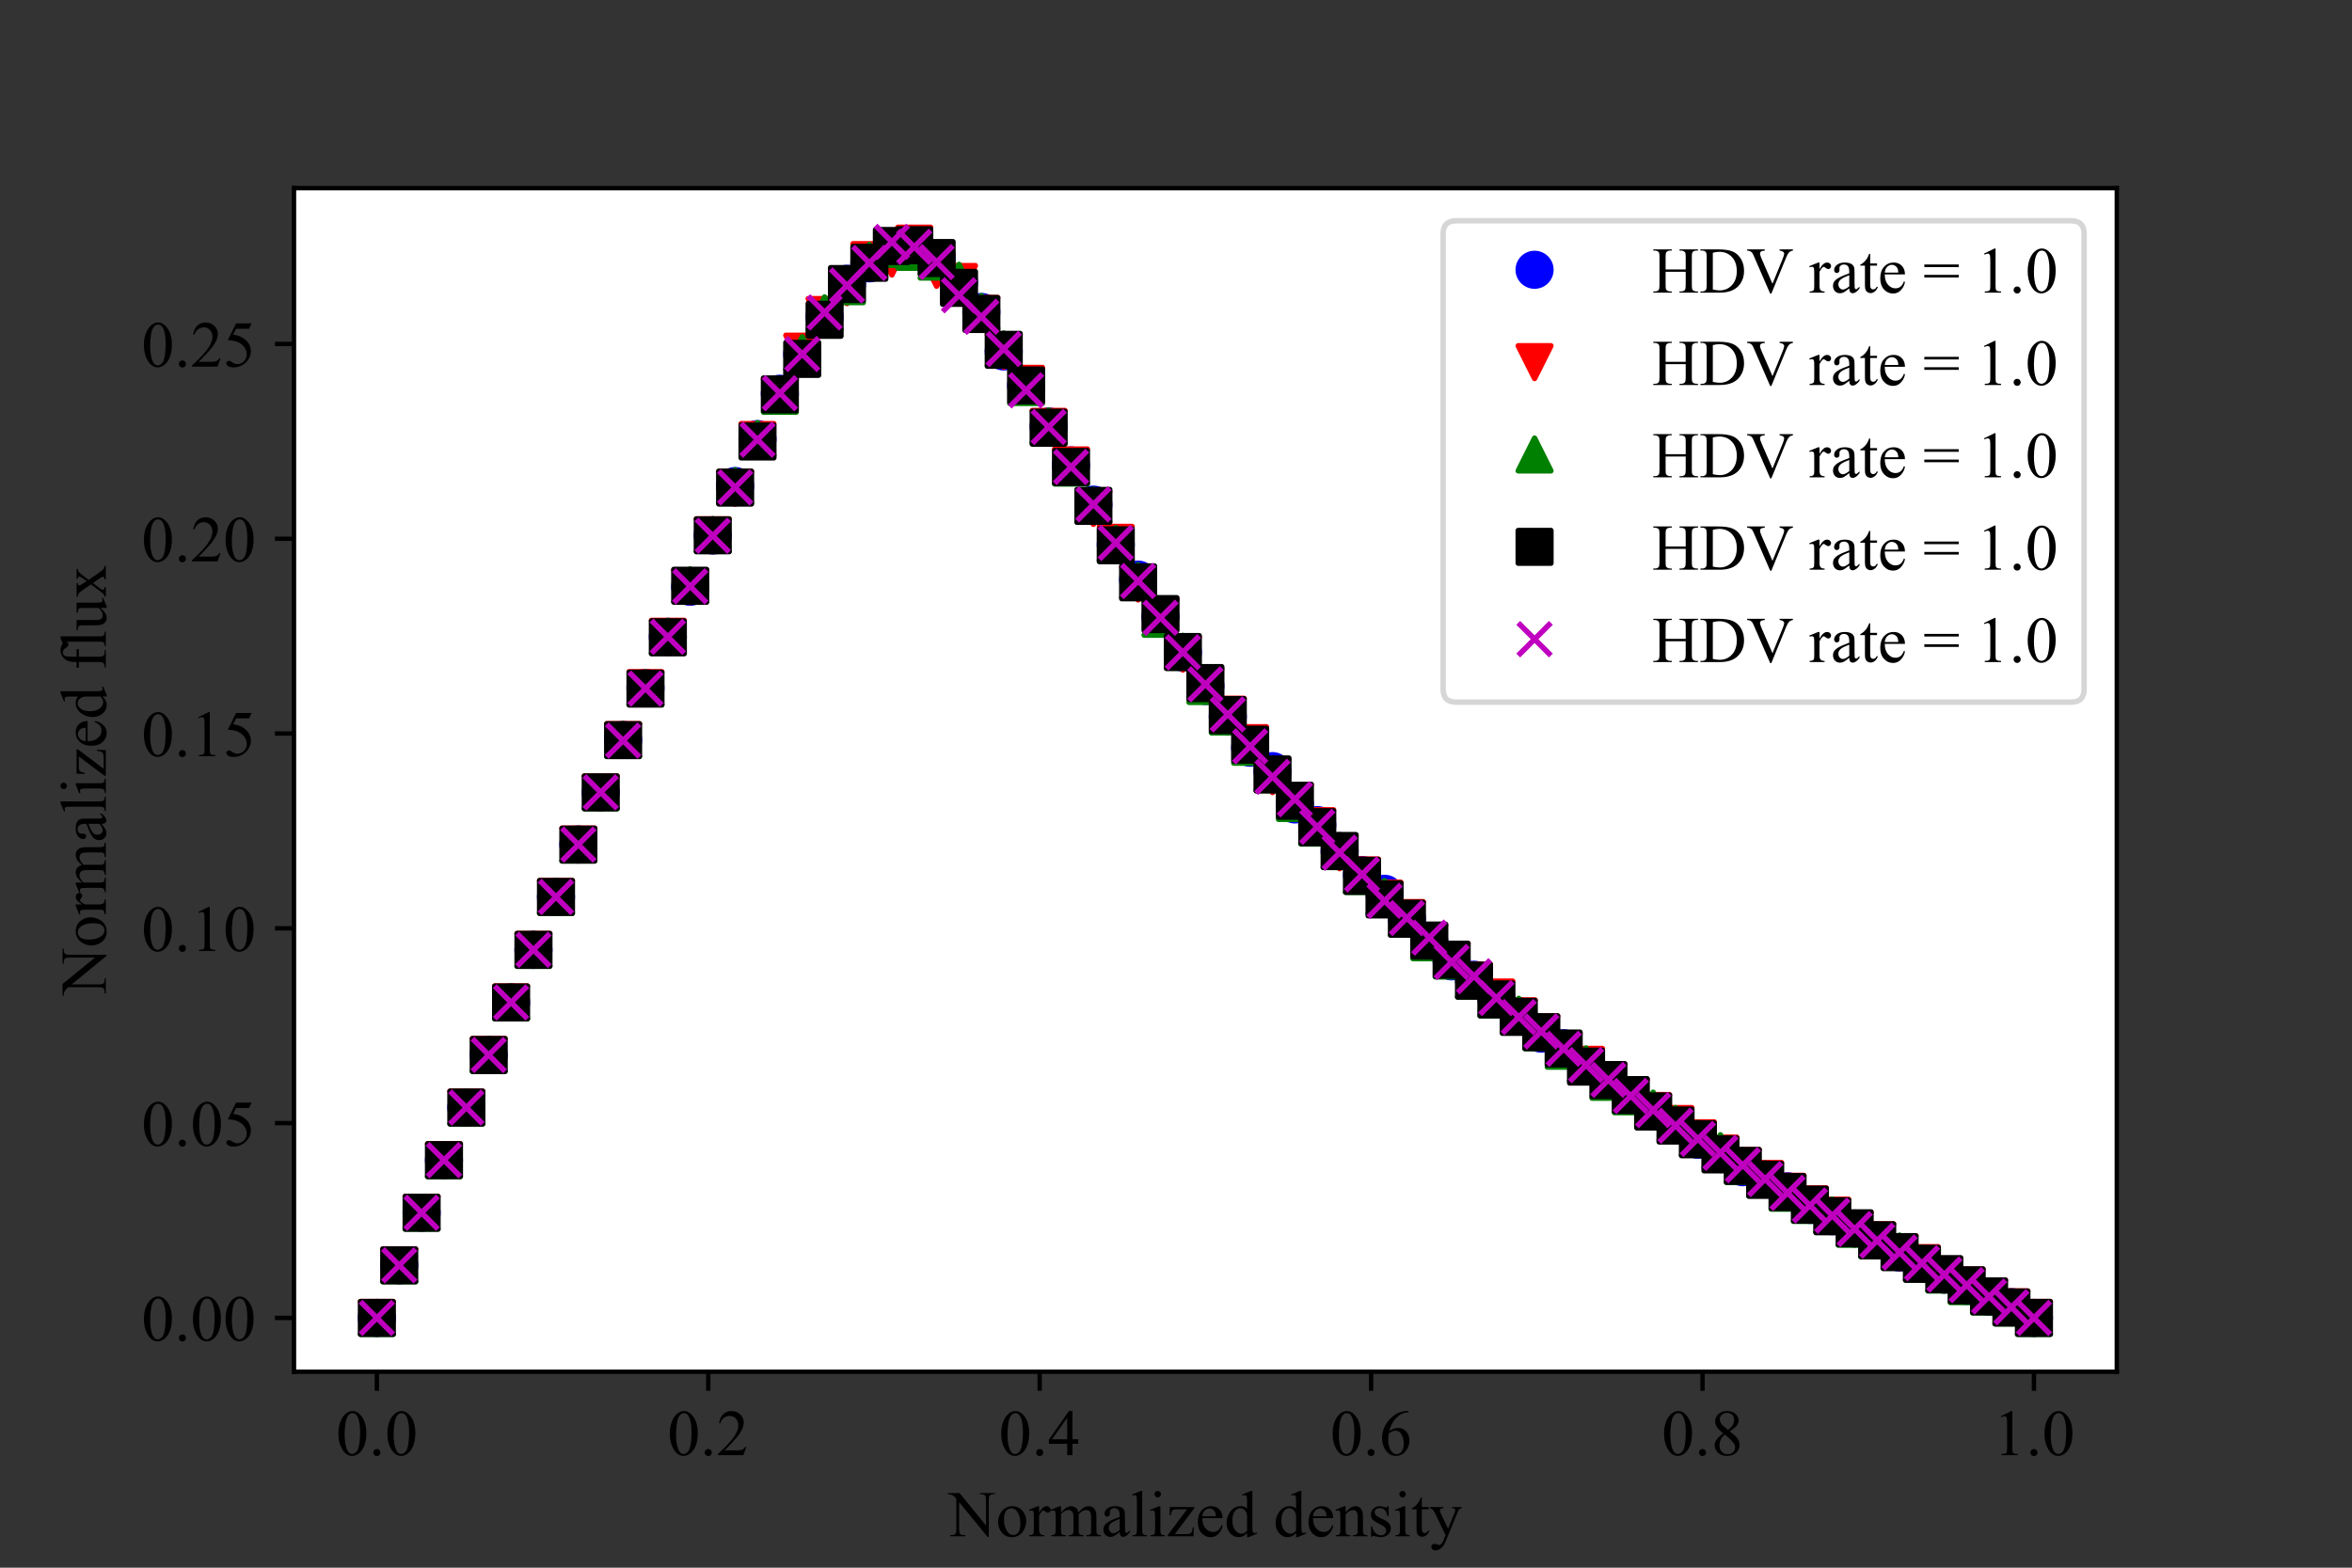 <?xml version="1.0" encoding="utf-8" standalone="no"?>
<!DOCTYPE svg PUBLIC "-//W3C//DTD SVG 1.1//EN"
  "http://www.w3.org/Graphics/SVG/1.1/DTD/svg11.dtd">
<!-- Created with matplotlib (https://matplotlib.org/) -->
<svg height="288pt" version="1.1" viewBox="0 0 432 288" width="432pt" xmlns="http://www.w3.org/2000/svg" xmlns:xlink="http://www.w3.org/1999/xlink">
 <rect x="0" y="0" width="432" height="288" fill="#333333" stroke="none"/>
 <defs>
  <style type="text/css">*{stroke-linecap:butt;stroke-linejoin:round;}</style>
 </defs>
 <g id="figure_1">
  <g id="patch_1">
   <path d="M 0 288 
L 432 288 
L 432 0 
L 0 0 
z
" style="fill:none;"/>
  </g>
  <g id="axes_1">
   <g id="patch_2">
    <path d="M 54 252 
L 388.8 252 
L 388.8 34.56 
L 54 34.56 
z
" style="fill:#ffffff;"/>
   </g>
   <g id="matplotlib.axis_1">
    <g id="xtick_1">
     <g id="line2d_1">
      <defs>
       <path d="M 0 0 
L 0 3.5 
" id="m29e34e2776" style="stroke:#000000;stroke-width:0.8;"/>
      </defs>
      <g>
       <use style="stroke:#000000;stroke-width:0.8;" x="69.218" xlink:href="#m29e34e2776" y="252"/>
      </g>
     </g>
     <g id="text_1">
      <!-- 0.0 -->
      <g transform="translate(61.718 267.332)scale(0.12 -0.12)">
       <defs>
        <path d="M 3.609 32.719 
Q 3.609 44.047 7.031 52.219 
Q 10.453 60.406 16.109 64.406 
Q 20.516 67.578 25.203 67.578 
Q 32.812 67.578 38.875 59.812 
Q 46.438 50.203 46.438 33.734 
Q 46.438 22.219 43.109 14.156 
Q 39.797 6.109 34.641 2.469 
Q 29.5 -1.172 24.703 -1.172 
Q 15.234 -1.172 8.938 10.016 
Q 3.609 19.438 3.609 32.719 
z
M 13.188 31.5 
Q 13.188 17.828 16.547 9.188 
Q 19.344 1.906 24.859 1.906 
Q 27.484 1.906 30.312 4.266 
Q 33.156 6.641 34.625 12.203 
Q 36.859 20.609 36.859 35.891 
Q 36.859 47.219 34.516 54.781 
Q 32.766 60.406 29.984 62.75 
Q 27.984 64.359 25.141 64.359 
Q 21.828 64.359 19.234 61.375 
Q 15.719 57.328 14.453 48.625 
Q 13.188 39.938 13.188 31.5 
z
" id="TimesNewRomanPSMT-48"/>
        <path d="M 12.5 9.469 
Q 14.797 9.469 16.359 7.875 
Q 17.922 6.297 17.922 4.047 
Q 17.922 1.812 16.328 0.219 
Q 14.75 -1.375 12.5 -1.375 
Q 10.25 -1.375 8.656 0.219 
Q 7.078 1.812 7.078 4.047 
Q 7.078 6.344 8.656 7.906 
Q 10.25 9.469 12.5 9.469 
z
" id="TimesNewRomanPSMT-46"/>
       </defs>
       <use xlink:href="#TimesNewRomanPSMT-48"/>
       <use x="50" xlink:href="#TimesNewRomanPSMT-46"/>
       <use x="75" xlink:href="#TimesNewRomanPSMT-48"/>
      </g>
     </g>
    </g>
    <g id="xtick_2">
     <g id="line2d_2">
      <g>
       <use style="stroke:#000000;stroke-width:0.8;" x="130.091" xlink:href="#m29e34e2776" y="252"/>
      </g>
     </g>
     <g id="text_2">
      <!-- 0.2 -->
      <g transform="translate(122.591 267.332)scale(0.12 -0.12)">
       <defs>
        <path d="M 45.844 12.75 
L 41.219 0 
L 2.156 0 
L 2.156 1.812 
Q 19.391 17.531 26.422 27.484 
Q 33.453 37.453 33.453 45.703 
Q 33.453 52 29.594 56.047 
Q 25.734 60.109 20.359 60.109 
Q 15.484 60.109 11.594 57.25 
Q 7.719 54.391 5.859 48.875 
L 4.047 48.875 
Q 5.281 57.906 10.328 62.734 
Q 15.375 67.578 22.953 67.578 
Q 31 67.578 36.391 62.406 
Q 41.797 57.234 41.797 50.203 
Q 41.797 45.172 39.453 40.141 
Q 35.844 32.234 27.734 23.391 
Q 15.578 10.109 12.547 7.375 
L 29.828 7.375 
Q 35.109 7.375 37.234 7.766 
Q 39.359 8.156 41.062 9.344 
Q 42.781 10.547 44.047 12.75 
z
" id="TimesNewRomanPSMT-50"/>
       </defs>
       <use xlink:href="#TimesNewRomanPSMT-48"/>
       <use x="50" xlink:href="#TimesNewRomanPSMT-46"/>
       <use x="75" xlink:href="#TimesNewRomanPSMT-50"/>
      </g>
     </g>
    </g>
    <g id="xtick_3">
     <g id="line2d_3">
      <g>
       <use style="stroke:#000000;stroke-width:0.8;" x="190.964" xlink:href="#m29e34e2776" y="252"/>
      </g>
     </g>
     <g id="text_3">
      <!-- 0.4 -->
      <g transform="translate(183.464 267.332)scale(0.12 -0.12)">
       <defs>
        <path d="M 46.531 24.422 
L 46.531 17.484 
L 37.641 17.484 
L 37.641 0 
L 29.594 0 
L 29.594 17.484 
L 1.562 17.484 
L 1.562 23.734 
L 32.281 67.578 
L 37.641 67.578 
L 37.641 24.422 
z
M 29.594 24.422 
L 29.594 57.281 
L 6.344 24.422 
z
" id="TimesNewRomanPSMT-52"/>
       </defs>
       <use xlink:href="#TimesNewRomanPSMT-48"/>
       <use x="50" xlink:href="#TimesNewRomanPSMT-46"/>
       <use x="75" xlink:href="#TimesNewRomanPSMT-52"/>
      </g>
     </g>
    </g>
    <g id="xtick_4">
     <g id="line2d_4">
      <g>
       <use style="stroke:#000000;stroke-width:0.8;" x="251.836" xlink:href="#m29e34e2776" y="252"/>
      </g>
     </g>
     <g id="text_4">
      <!-- 0.6 -->
      <g transform="translate(244.336 267.332)scale(0.12 -0.12)">
       <defs>
        <path d="M 44.828 67.578 
L 44.828 65.766 
Q 38.375 65.141 34.297 63.203 
Q 30.219 61.281 26.234 57.328 
Q 22.266 53.375 19.656 48.516 
Q 17.047 43.656 15.281 36.969 
Q 22.312 41.797 29.391 41.797 
Q 36.188 41.797 41.156 36.328 
Q 46.141 30.859 46.141 22.266 
Q 46.141 13.969 41.109 7.125 
Q 35.062 -1.172 25.094 -1.172 
Q 18.312 -1.172 13.578 3.328 
Q 4.297 12.062 4.297 25.984 
Q 4.297 34.859 7.859 42.859 
Q 11.422 50.875 18.031 57.078 
Q 24.656 63.281 30.703 65.422 
Q 36.766 67.578 42 67.578 
z
M 14.453 33.406 
Q 13.578 26.812 13.578 22.75 
Q 13.578 18.062 15.312 12.562 
Q 17.047 7.078 20.453 3.859 
Q 22.953 1.562 26.516 1.562 
Q 30.766 1.562 34.109 5.562 
Q 37.453 9.578 37.453 17 
Q 37.453 25.344 34.125 31.438 
Q 30.812 37.547 24.703 37.547 
Q 22.859 37.547 20.734 36.766 
Q 18.609 35.984 14.453 33.406 
z
" id="TimesNewRomanPSMT-54"/>
       </defs>
       <use xlink:href="#TimesNewRomanPSMT-48"/>
       <use x="50" xlink:href="#TimesNewRomanPSMT-46"/>
       <use x="75" xlink:href="#TimesNewRomanPSMT-54"/>
      </g>
     </g>
    </g>
    <g id="xtick_5">
     <g id="line2d_5">
      <g>
       <use style="stroke:#000000;stroke-width:0.8;" x="312.709" xlink:href="#m29e34e2776" y="252"/>
      </g>
     </g>
     <g id="text_5">
      <!-- 0.8 -->
      <g transform="translate(305.209 267.332)scale(0.12 -0.12)">
       <defs>
        <path d="M 19.188 33.344 
Q 11.328 39.797 9.047 43.703 
Q 6.781 47.609 6.781 51.812 
Q 6.781 58.25 11.766 62.906 
Q 16.75 67.578 25 67.578 
Q 33.016 67.578 37.891 63.234 
Q 42.781 58.891 42.781 53.328 
Q 42.781 49.609 40.141 45.75 
Q 37.5 41.891 29.156 36.672 
Q 37.75 30.031 40.531 26.219 
Q 44.234 21.234 44.234 15.719 
Q 44.234 8.734 38.906 3.781 
Q 33.594 -1.172 24.953 -1.172 
Q 15.531 -1.172 10.25 4.734 
Q 6.062 9.469 6.062 15.094 
Q 6.062 19.484 9.016 23.797 
Q 11.969 28.125 19.188 33.344 
z
M 26.859 38.578 
Q 32.719 43.844 34.281 46.891 
Q 35.844 49.953 35.844 53.812 
Q 35.844 58.938 32.953 61.844 
Q 30.078 64.75 25.094 64.75 
Q 20.125 64.75 17 61.859 
Q 13.875 58.984 13.875 55.125 
Q 13.875 52.594 15.156 50.047 
Q 16.453 47.516 18.844 45.219 
z
M 21.484 31.5 
Q 17.438 28.078 15.484 24.047 
Q 13.531 20.016 13.531 15.328 
Q 13.531 9.031 16.969 5.25 
Q 20.406 1.469 25.734 1.469 
Q 31 1.469 34.172 4.438 
Q 37.359 7.422 37.359 11.672 
Q 37.359 15.188 35.5 17.969 
Q 32.031 23.141 21.484 31.5 
z
" id="TimesNewRomanPSMT-56"/>
       </defs>
       <use xlink:href="#TimesNewRomanPSMT-48"/>
       <use x="50" xlink:href="#TimesNewRomanPSMT-46"/>
       <use x="75" xlink:href="#TimesNewRomanPSMT-56"/>
      </g>
     </g>
    </g>
    <g id="xtick_6">
     <g id="line2d_6">
      <g>
       <use style="stroke:#000000;stroke-width:0.8;" x="373.582" xlink:href="#m29e34e2776" y="252"/>
      </g>
     </g>
     <g id="text_6">
      <!-- 1.0 -->
      <g transform="translate(366.082 267.332)scale(0.12 -0.12)">
       <defs>
        <path d="M 11.719 59.719 
L 27.828 67.578 
L 29.438 67.578 
L 29.438 11.672 
Q 29.438 6.109 29.906 4.734 
Q 30.375 3.375 31.828 2.641 
Q 33.297 1.906 37.797 1.812 
L 37.797 0 
L 12.891 0 
L 12.891 1.812 
Q 17.578 1.906 18.938 2.609 
Q 20.312 3.328 20.844 4.516 
Q 21.391 5.719 21.391 11.672 
L 21.391 47.406 
Q 21.391 54.641 20.906 56.688 
Q 20.562 58.25 19.656 58.984 
Q 18.75 59.719 17.484 59.719 
Q 15.672 59.719 12.453 58.203 
z
" id="TimesNewRomanPSMT-49"/>
       </defs>
       <use xlink:href="#TimesNewRomanPSMT-49"/>
       <use x="50" xlink:href="#TimesNewRomanPSMT-46"/>
       <use x="75" xlink:href="#TimesNewRomanPSMT-48"/>
      </g>
     </g>
    </g>
    <g id="text_7">
     <!-- Normalized density -->
     <g transform="translate(174.246 282.232)scale(0.12 -0.12)">
      <defs>
       <path d="M -1.312 66.219 
L 16.656 66.219 
L 57.125 16.547 
L 57.125 54.734 
Q 57.125 60.844 55.766 62.359 
Q 53.953 64.406 50.047 64.406 
L 47.75 64.406 
L 47.75 66.219 
L 70.797 66.219 
L 70.797 64.406 
L 68.453 64.406 
Q 64.266 64.406 62.5 61.859 
Q 61.422 60.297 61.422 54.734 
L 61.422 -1.078 
L 59.672 -1.078 
L 16.016 52.25 
L 16.016 11.469 
Q 16.016 5.375 17.328 3.859 
Q 19.188 1.812 23.047 1.812 
L 25.391 1.812 
L 25.391 0 
L 2.344 0 
L 2.344 1.812 
L 4.641 1.812 
Q 8.891 1.812 10.641 4.344 
Q 11.719 5.906 11.719 11.469 
L 11.719 57.516 
Q 8.844 60.891 7.344 61.953 
Q 5.859 63.031 2.984 63.969 
Q 1.562 64.406 -1.312 64.406 
z
" id="TimesNewRomanPSMT-78"/>
       <path d="M 25 46.047 
Q 35.156 46.047 41.312 38.328 
Q 46.531 31.734 46.531 23.188 
Q 46.531 17.188 43.641 11.031 
Q 40.766 4.891 35.719 1.75 
Q 30.672 -1.375 24.469 -1.375 
Q 14.359 -1.375 8.406 6.688 
Q 3.375 13.484 3.375 21.922 
Q 3.375 28.078 6.422 34.156 
Q 9.469 40.234 14.453 43.141 
Q 19.438 46.047 25 46.047 
z
M 23.484 42.875 
Q 20.906 42.875 18.281 41.328 
Q 15.672 39.797 14.062 35.938 
Q 12.453 32.078 12.453 26.031 
Q 12.453 16.266 16.328 9.172 
Q 20.219 2.094 26.562 2.094 
Q 31.297 2.094 34.375 6 
Q 37.453 9.906 37.453 19.438 
Q 37.453 31.344 32.328 38.188 
Q 28.859 42.875 23.484 42.875 
z
" id="TimesNewRomanPSMT-111"/>
       <path d="M 16.219 46.047 
L 16.219 35.984 
Q 21.828 46.047 27.734 46.047 
Q 30.422 46.047 32.172 44.406 
Q 33.938 42.781 33.938 40.625 
Q 33.938 38.719 32.656 37.391 
Q 31.391 36.078 29.641 36.078 
Q 27.938 36.078 25.812 37.766 
Q 23.688 39.453 22.656 39.453 
Q 21.781 39.453 20.75 38.484 
Q 18.562 36.469 16.219 31.891 
L 16.219 10.453 
Q 16.219 6.734 17.141 4.828 
Q 17.781 3.516 19.391 2.641 
Q 21 1.766 24.031 1.766 
L 24.031 0 
L 1.125 0 
L 1.125 1.766 
Q 4.547 1.766 6.203 2.828 
Q 7.422 3.609 7.906 5.328 
Q 8.156 6.156 8.156 10.062 
L 8.156 27.391 
Q 8.156 35.203 7.828 36.688 
Q 7.516 38.188 6.656 38.859 
Q 5.812 39.547 4.547 39.547 
Q 3.031 39.547 1.125 38.812 
L 0.641 40.578 
L 14.156 46.047 
z
" id="TimesNewRomanPSMT-114"/>
       <path d="M 16.406 36.531 
Q 21.297 41.406 22.172 42.141 
Q 24.359 44 26.891 45.016 
Q 29.438 46.047 31.938 46.047 
Q 36.141 46.047 39.156 43.594 
Q 42.188 41.156 43.219 36.531 
Q 48.25 42.391 51.703 44.219 
Q 55.172 46.047 58.844 46.047 
Q 62.406 46.047 65.156 44.219 
Q 67.922 42.391 69.531 38.234 
Q 70.609 35.406 70.609 29.344 
L 70.609 10.109 
Q 70.609 5.906 71.234 4.344 
Q 71.734 3.266 73.047 2.516 
Q 74.359 1.766 77.344 1.766 
L 77.344 0 
L 55.281 0 
L 55.281 1.766 
L 56.203 1.766 
Q 59.078 1.766 60.688 2.875 
Q 61.812 3.656 62.312 5.375 
Q 62.5 6.203 62.5 10.109 
L 62.5 29.344 
Q 62.5 34.812 61.188 37.062 
Q 59.281 40.188 55.078 40.188 
Q 52.484 40.188 49.875 38.891 
Q 47.266 37.594 43.562 34.078 
L 43.453 33.547 
L 43.562 31.453 
L 43.562 10.109 
Q 43.562 5.516 44.062 4.391 
Q 44.578 3.266 45.984 2.516 
Q 47.406 1.766 50.828 1.766 
L 50.828 0 
L 28.219 0 
L 28.219 1.766 
Q 31.938 1.766 33.328 2.641 
Q 34.719 3.516 35.25 5.281 
Q 35.5 6.109 35.5 10.109 
L 35.5 29.344 
Q 35.5 34.812 33.891 37.203 
Q 31.734 40.328 27.875 40.328 
Q 25.25 40.328 22.656 38.922 
Q 18.609 36.766 16.406 34.078 
L 16.406 10.109 
Q 16.406 5.719 17.016 4.391 
Q 17.625 3.078 18.812 2.422 
Q 20.016 1.766 23.688 1.766 
L 23.688 0 
L 1.562 0 
L 1.562 1.766 
Q 4.641 1.766 5.859 2.422 
Q 7.078 3.078 7.703 4.516 
Q 8.344 5.953 8.344 10.109 
L 8.344 27.203 
Q 8.344 34.578 7.906 36.719 
Q 7.562 38.328 6.828 38.938 
Q 6.109 39.547 4.828 39.547 
Q 3.469 39.547 1.562 38.812 
L 0.828 40.578 
L 14.312 46.047 
L 16.406 46.047 
z
" id="TimesNewRomanPSMT-109"/>
       <path d="M 28.469 6.453 
Q 21.578 1.125 19.828 0.297 
Q 17.188 -0.922 14.203 -0.922 
Q 9.578 -0.922 6.562 2.25 
Q 3.562 5.422 3.562 10.594 
Q 3.562 13.875 5.031 16.266 
Q 7.031 19.578 11.984 22.5 
Q 16.938 25.438 28.469 29.641 
L 28.469 31.391 
Q 28.469 38.094 26.344 40.578 
Q 24.219 43.062 20.172 43.062 
Q 17.094 43.062 15.281 41.406 
Q 13.422 39.75 13.422 37.594 
L 13.531 34.766 
Q 13.531 32.516 12.375 31.297 
Q 11.234 30.078 9.375 30.078 
Q 7.562 30.078 6.422 31.344 
Q 5.281 32.625 5.281 34.812 
Q 5.281 39.016 9.578 42.531 
Q 13.875 46.047 21.625 46.047 
Q 27.594 46.047 31.391 44.047 
Q 34.281 42.531 35.641 39.312 
Q 36.531 37.203 36.531 30.719 
L 36.531 15.531 
Q 36.531 9.125 36.766 7.688 
Q 37.016 6.25 37.578 5.766 
Q 38.141 5.281 38.875 5.281 
Q 39.656 5.281 40.234 5.609 
Q 41.266 6.25 44.188 9.188 
L 44.188 6.453 
Q 38.719 -0.875 33.734 -0.875 
Q 31.344 -0.875 29.922 0.781 
Q 28.516 2.438 28.469 6.453 
z
M 28.469 9.625 
L 28.469 26.656 
Q 21.094 23.734 18.953 22.516 
Q 15.094 20.359 13.422 18.016 
Q 11.766 15.672 11.766 12.891 
Q 11.766 9.375 13.859 7.047 
Q 15.969 4.734 18.703 4.734 
Q 22.406 4.734 28.469 9.625 
z
" id="TimesNewRomanPSMT-97"/>
       <path d="M 18.5 69.438 
L 18.5 10.109 
Q 18.5 5.906 19.109 4.531 
Q 19.734 3.172 21 2.469 
Q 22.266 1.766 25.734 1.766 
L 25.734 0 
L 3.812 0 
L 3.812 1.766 
Q 6.891 1.766 8 2.391 
Q 9.125 3.031 9.766 4.484 
Q 10.406 5.953 10.406 10.109 
L 10.406 50.734 
Q 10.406 58.297 10.062 60.031 
Q 9.719 61.766 8.953 62.391 
Q 8.203 63.031 7.031 63.031 
Q 5.766 63.031 3.812 62.25 
L 2.984 63.969 
L 16.312 69.438 
z
" id="TimesNewRomanPSMT-108"/>
       <path d="M 14.5 69.438 
Q 16.547 69.438 17.984 67.984 
Q 19.438 66.547 19.438 64.5 
Q 19.438 62.453 17.984 60.984 
Q 16.547 59.516 14.5 59.516 
Q 12.453 59.516 10.984 60.984 
Q 9.516 62.453 9.516 64.5 
Q 9.516 66.547 10.953 67.984 
Q 12.406 69.438 14.5 69.438 
z
M 18.562 46.047 
L 18.562 10.109 
Q 18.562 5.906 19.172 4.516 
Q 19.781 3.125 20.969 2.438 
Q 22.172 1.766 25.344 1.766 
L 25.344 0 
L 3.609 0 
L 3.609 1.766 
Q 6.891 1.766 8 2.391 
Q 9.125 3.031 9.781 4.484 
Q 10.453 5.953 10.453 10.109 
L 10.453 27.344 
Q 10.453 34.625 10.016 36.766 
Q 9.672 38.328 8.938 38.938 
Q 8.203 39.547 6.938 39.547 
Q 5.562 39.547 3.609 38.812 
L 2.938 40.578 
L 16.406 46.047 
z
" id="TimesNewRomanPSMT-105"/>
       <path d="M 42 13.719 
L 41.453 0 
L 2 0 
L 2 1.766 
L 31.688 41.312 
L 17.047 41.312 
Q 12.312 41.312 10.844 40.703 
Q 9.375 40.094 8.453 38.375 
Q 7.125 35.938 6.938 32.328 
L 4.984 32.328 
L 5.281 44.734 
L 42.781 44.734 
L 42.781 42.922 
L 12.797 3.266 
L 29.109 3.266 
Q 34.234 3.266 36.062 4.125 
Q 37.891 4.984 39.016 7.125 
Q 39.797 8.688 40.328 13.719 
z
" id="TimesNewRomanPSMT-122"/>
       <path d="M 10.641 27.875 
Q 10.594 17.922 15.484 12.25 
Q 20.359 6.594 26.953 6.594 
Q 31.344 6.594 34.594 9 
Q 37.844 11.422 40.047 17.281 
L 41.547 16.312 
Q 40.531 9.625 35.594 4.125 
Q 30.672 -1.375 23.25 -1.375 
Q 15.188 -1.375 9.453 4.906 
Q 3.719 11.188 3.719 21.781 
Q 3.719 33.25 9.594 39.672 
Q 15.484 46.094 24.359 46.094 
Q 31.891 46.094 36.719 41.141 
Q 41.547 36.188 41.547 27.875 
z
M 10.641 30.719 
L 31.344 30.719 
Q 31.109 35.016 30.328 36.766 
Q 29.109 39.5 26.688 41.062 
Q 24.266 42.625 21.625 42.625 
Q 17.578 42.625 14.375 39.469 
Q 11.188 36.328 10.641 30.719 
z
" id="TimesNewRomanPSMT-101"/>
       <path d="M 34.719 5.031 
Q 31.453 1.609 28.328 0.109 
Q 25.203 -1.375 21.578 -1.375 
Q 14.266 -1.375 8.797 4.75 
Q 3.328 10.891 3.328 20.516 
Q 3.328 30.125 9.375 38.109 
Q 15.438 46.094 24.953 46.094 
Q 30.859 46.094 34.719 42.328 
L 34.719 50.594 
Q 34.719 58.25 34.344 60 
Q 33.984 61.766 33.203 62.391 
Q 32.422 63.031 31.25 63.031 
Q 29.984 63.031 27.875 62.25 
L 27.25 63.969 
L 40.578 69.438 
L 42.781 69.438 
L 42.781 17.719 
Q 42.781 9.859 43.141 8.125 
Q 43.5 6.391 44.312 5.703 
Q 45.125 5.031 46.188 5.031 
Q 47.516 5.031 49.703 5.859 
L 50.25 4.156 
L 36.969 -1.375 
L 34.719 -1.375 
z
M 34.719 8.453 
L 34.719 31.5 
Q 34.422 34.812 32.953 37.547 
Q 31.5 40.281 29.078 41.672 
Q 26.656 43.062 24.359 43.062 
Q 20.062 43.062 16.703 39.203 
Q 12.25 34.125 12.25 24.359 
Q 12.25 14.5 16.547 9.25 
Q 20.844 4 26.125 4 
Q 30.562 4 34.719 8.453 
z
" id="TimesNewRomanPSMT-100"/>
       <path id="TimesNewRomanPSMT-32"/>
       <path d="M 16.156 36.578 
Q 24.031 46.047 31.156 46.047 
Q 34.812 46.047 37.453 44.219 
Q 40.094 42.391 41.656 38.188 
Q 42.719 35.25 42.719 29.203 
L 42.719 10.109 
Q 42.719 5.859 43.406 4.344 
Q 43.953 3.125 45.141 2.438 
Q 46.344 1.766 49.562 1.766 
L 49.562 0 
L 27.438 0 
L 27.438 1.766 
L 28.375 1.766 
Q 31.5 1.766 32.734 2.703 
Q 33.984 3.656 34.469 5.516 
Q 34.672 6.25 34.672 10.109 
L 34.672 28.422 
Q 34.672 34.516 33.078 37.281 
Q 31.5 40.047 27.734 40.047 
Q 21.922 40.047 16.156 33.688 
L 16.156 10.109 
Q 16.156 5.562 16.703 4.5 
Q 17.391 3.078 18.578 2.422 
Q 19.781 1.766 23.438 1.766 
L 23.438 0 
L 1.312 0 
L 1.312 1.766 
L 2.297 1.766 
Q 5.719 1.766 6.906 3.484 
Q 8.109 5.219 8.109 10.109 
L 8.109 26.703 
Q 8.109 34.766 7.734 36.516 
Q 7.375 38.281 6.609 38.906 
Q 5.859 39.547 4.594 39.547 
Q 3.219 39.547 1.312 38.812 
L 0.594 40.578 
L 14.062 46.047 
L 16.156 46.047 
z
" id="TimesNewRomanPSMT-110"/>
       <path d="M 32.031 46.047 
L 32.031 30.812 
L 30.422 30.812 
Q 28.562 37.984 25.656 40.578 
Q 22.75 43.172 18.266 43.172 
Q 14.844 43.172 12.734 41.359 
Q 10.641 39.547 10.641 37.359 
Q 10.641 34.625 12.203 32.672 
Q 13.719 30.672 18.359 28.422 
L 25.484 24.953 
Q 35.406 20.125 35.406 12.203 
Q 35.406 6.109 30.781 2.359 
Q 26.172 -1.375 20.453 -1.375 
Q 16.359 -1.375 11.078 0.094 
Q 9.469 0.594 8.453 0.594 
Q 7.328 0.594 6.688 -0.688 
L 5.078 -0.688 
L 5.078 15.281 
L 6.688 15.281 
Q 8.062 8.453 11.906 4.984 
Q 15.766 1.516 20.562 1.516 
Q 23.922 1.516 26.047 3.484 
Q 28.172 5.469 28.172 8.25 
Q 28.172 11.625 25.797 13.922 
Q 23.438 16.219 16.359 19.734 
Q 9.281 23.25 7.078 26.078 
Q 4.891 28.859 4.891 33.109 
Q 4.891 38.625 8.672 42.328 
Q 12.453 46.047 18.453 46.047 
Q 21.094 46.047 24.859 44.922 
Q 27.344 44.188 28.172 44.188 
Q 28.953 44.188 29.391 44.531 
Q 29.828 44.875 30.422 46.047 
z
" id="TimesNewRomanPSMT-115"/>
       <path d="M 16.109 59.422 
L 16.109 44.734 
L 26.562 44.734 
L 26.562 41.312 
L 16.109 41.312 
L 16.109 12.312 
Q 16.109 7.953 17.359 6.438 
Q 18.609 4.938 20.562 4.938 
Q 22.172 4.938 23.688 5.938 
Q 25.203 6.938 26.031 8.891 
L 27.938 8.891 
Q 26.219 4.109 23.094 1.688 
Q 19.969 -0.734 16.656 -0.734 
Q 14.406 -0.734 12.25 0.516 
Q 10.109 1.766 9.078 4.078 
Q 8.062 6.391 8.062 11.234 
L 8.062 41.312 
L 0.984 41.312 
L 0.984 42.922 
Q 3.656 44 6.469 46.562 
Q 9.281 49.125 11.469 52.641 
Q 12.594 54.5 14.594 59.422 
z
" id="TimesNewRomanPSMT-116"/>
       <path d="M 0.594 44.734 
L 21.438 44.734 
L 21.438 42.922 
L 20.406 42.922 
Q 18.219 42.922 17.109 41.969 
Q 16.016 41.016 16.016 39.594 
Q 16.016 37.703 17.625 34.328 
L 28.516 11.766 
L 38.531 36.469 
Q 39.359 38.484 39.359 40.438 
Q 39.359 41.312 39.016 41.75 
Q 38.625 42.281 37.797 42.594 
Q 36.969 42.922 34.859 42.922 
L 34.859 44.734 
L 49.422 44.734 
L 49.422 42.922 
Q 47.609 42.719 46.625 42.125 
Q 45.656 41.547 44.484 39.938 
Q 44.047 39.266 42.828 36.188 
L 24.609 -8.453 
Q 21.969 -14.938 17.688 -18.25 
Q 13.422 -21.578 9.469 -21.578 
Q 6.594 -21.578 4.734 -19.922 
Q 2.875 -18.266 2.875 -16.109 
Q 2.875 -14.062 4.219 -12.812 
Q 5.562 -11.578 7.906 -11.578 
Q 9.516 -11.578 12.312 -12.641 
Q 14.266 -13.375 14.75 -13.375 
Q 16.219 -13.375 17.938 -11.859 
Q 19.672 -10.359 21.438 -6 
L 24.609 1.766 
L 8.547 35.5 
Q 7.812 37.016 6.203 39.266 
Q 4.984 40.969 4.203 41.547 
Q 3.078 42.328 0.594 42.922 
z
" id="TimesNewRomanPSMT-121"/>
      </defs>
      <use xlink:href="#TimesNewRomanPSMT-78"/>
      <use x="72.217" xlink:href="#TimesNewRomanPSMT-111"/>
      <use x="122.217" xlink:href="#TimesNewRomanPSMT-114"/>
      <use x="155.518" xlink:href="#TimesNewRomanPSMT-109"/>
      <use x="233.301" xlink:href="#TimesNewRomanPSMT-97"/>
      <use x="277.686" xlink:href="#TimesNewRomanPSMT-108"/>
      <use x="305.469" xlink:href="#TimesNewRomanPSMT-105"/>
      <use x="333.252" xlink:href="#TimesNewRomanPSMT-122"/>
      <use x="377.637" xlink:href="#TimesNewRomanPSMT-101"/>
      <use x="422.021" xlink:href="#TimesNewRomanPSMT-100"/>
      <use x="472.021" xlink:href="#TimesNewRomanPSMT-32"/>
      <use x="497.021" xlink:href="#TimesNewRomanPSMT-100"/>
      <use x="547.021" xlink:href="#TimesNewRomanPSMT-101"/>
      <use x="591.406" xlink:href="#TimesNewRomanPSMT-110"/>
      <use x="641.406" xlink:href="#TimesNewRomanPSMT-115"/>
      <use x="680.322" xlink:href="#TimesNewRomanPSMT-105"/>
      <use x="708.105" xlink:href="#TimesNewRomanPSMT-116"/>
      <use x="735.889" xlink:href="#TimesNewRomanPSMT-121"/>
     </g>
    </g>
   </g>
   <g id="matplotlib.axis_2">
    <g id="ytick_1">
     <g id="line2d_7">
      <defs>
       <path d="M 0 0 
L -3.5 0 
" id="m6b608b1798" style="stroke:#000000;stroke-width:0.8;"/>
      </defs>
      <g>
       <use style="stroke:#000000;stroke-width:0.8;" x="54" xlink:href="#m6b608b1798" y="242.116"/>
      </g>
     </g>
     <g id="text_8">
      <!-- 0.00 -->
      <g transform="translate(26 246.283)scale(0.12 -0.12)">
       <use xlink:href="#TimesNewRomanPSMT-48"/>
       <use x="50" xlink:href="#TimesNewRomanPSMT-46"/>
       <use x="75" xlink:href="#TimesNewRomanPSMT-48"/>
       <use x="125" xlink:href="#TimesNewRomanPSMT-48"/>
      </g>
     </g>
    </g>
    <g id="ytick_2">
     <g id="line2d_8">
      <g>
       <use style="stroke:#000000;stroke-width:0.8;" x="54" xlink:href="#m6b608b1798" y="206.33"/>
      </g>
     </g>
     <g id="text_9">
      <!-- 0.05 -->
      <g transform="translate(26 210.497)scale(0.12 -0.12)">
       <defs>
        <path d="M 43.406 66.219 
L 39.594 57.906 
L 19.672 57.906 
L 15.328 49.031 
Q 28.266 47.125 35.844 39.406 
Q 42.328 32.766 42.328 23.781 
Q 42.328 18.562 40.203 14.109 
Q 38.094 9.672 34.859 6.547 
Q 31.641 3.422 27.688 1.516 
Q 22.078 -1.172 16.156 -1.172 
Q 10.203 -1.172 7.484 0.844 
Q 4.781 2.875 4.781 5.328 
Q 4.781 6.688 5.906 7.734 
Q 7.031 8.797 8.734 8.797 
Q 10.016 8.797 10.969 8.406 
Q 11.922 8.016 14.203 6.391 
Q 17.875 3.859 21.625 3.859 
Q 27.344 3.859 31.656 8.172 
Q 35.984 12.5 35.984 18.703 
Q 35.984 24.703 32.125 29.906 
Q 28.266 35.109 21.484 37.938 
Q 16.156 40.141 6.984 40.484 
L 19.672 66.219 
z
" id="TimesNewRomanPSMT-53"/>
       </defs>
       <use xlink:href="#TimesNewRomanPSMT-48"/>
       <use x="50" xlink:href="#TimesNewRomanPSMT-46"/>
       <use x="75" xlink:href="#TimesNewRomanPSMT-48"/>
       <use x="125" xlink:href="#TimesNewRomanPSMT-53"/>
      </g>
     </g>
    </g>
    <g id="ytick_3">
     <g id="line2d_9">
      <g>
       <use style="stroke:#000000;stroke-width:0.8;" x="54" xlink:href="#m6b608b1798" y="170.544"/>
      </g>
     </g>
     <g id="text_10">
      <!-- 0.10 -->
      <g transform="translate(26 174.71)scale(0.12 -0.12)">
       <use xlink:href="#TimesNewRomanPSMT-48"/>
       <use x="50" xlink:href="#TimesNewRomanPSMT-46"/>
       <use x="75" xlink:href="#TimesNewRomanPSMT-49"/>
       <use x="125" xlink:href="#TimesNewRomanPSMT-48"/>
      </g>
     </g>
    </g>
    <g id="ytick_4">
     <g id="line2d_10">
      <g>
       <use style="stroke:#000000;stroke-width:0.8;" x="54" xlink:href="#m6b608b1798" y="134.758"/>
      </g>
     </g>
     <g id="text_11">
      <!-- 0.15 -->
      <g transform="translate(26 138.924)scale(0.12 -0.12)">
       <use xlink:href="#TimesNewRomanPSMT-48"/>
       <use x="50" xlink:href="#TimesNewRomanPSMT-46"/>
       <use x="75" xlink:href="#TimesNewRomanPSMT-49"/>
       <use x="125" xlink:href="#TimesNewRomanPSMT-53"/>
      </g>
     </g>
    </g>
    <g id="ytick_5">
     <g id="line2d_11">
      <g>
       <use style="stroke:#000000;stroke-width:0.8;" x="54" xlink:href="#m6b608b1798" y="98.972"/>
      </g>
     </g>
     <g id="text_12">
      <!-- 0.20 -->
      <g transform="translate(26 103.138)scale(0.12 -0.12)">
       <use xlink:href="#TimesNewRomanPSMT-48"/>
       <use x="50" xlink:href="#TimesNewRomanPSMT-46"/>
       <use x="75" xlink:href="#TimesNewRomanPSMT-50"/>
       <use x="125" xlink:href="#TimesNewRomanPSMT-48"/>
      </g>
     </g>
    </g>
    <g id="ytick_6">
     <g id="line2d_12">
      <g>
       <use style="stroke:#000000;stroke-width:0.8;" x="54" xlink:href="#m6b608b1798" y="63.186"/>
      </g>
     </g>
     <g id="text_13">
      <!-- 0.25 -->
      <g transform="translate(26 67.352)scale(0.12 -0.12)">
       <use xlink:href="#TimesNewRomanPSMT-48"/>
       <use x="50" xlink:href="#TimesNewRomanPSMT-46"/>
       <use x="75" xlink:href="#TimesNewRomanPSMT-50"/>
       <use x="125" xlink:href="#TimesNewRomanPSMT-53"/>
      </g>
     </g>
    </g>
    <g id="text_14">
     <!-- Normalized flux -->
     <g transform="translate(19.433 182.767)rotate(-90)scale(0.12 -0.12)">
      <defs>
       <path d="M 20.609 41.219 
L 20.609 11.812 
Q 20.609 5.562 21.969 3.906 
Q 23.781 1.766 26.812 1.766 
L 30.859 1.766 
L 30.859 0 
L 4.156 0 
L 4.156 1.766 
L 6.156 1.766 
Q 8.109 1.766 9.719 2.734 
Q 11.328 3.719 11.938 5.375 
Q 12.547 7.031 12.547 11.812 
L 12.547 41.219 
L 3.859 41.219 
L 3.859 44.734 
L 12.547 44.734 
L 12.547 47.656 
Q 12.547 54.344 14.688 58.984 
Q 16.844 63.625 21.266 66.484 
Q 25.688 69.344 31.203 69.344 
Q 36.328 69.344 40.625 66.016 
Q 43.453 63.812 43.453 61.078 
Q 43.453 59.625 42.188 58.328 
Q 40.922 57.031 39.453 57.031 
Q 38.328 57.031 37.078 57.828 
Q 35.844 58.641 34.031 61.297 
Q 32.234 63.969 30.719 64.891 
Q 29.203 65.828 27.344 65.828 
Q 25.094 65.828 23.531 64.625 
Q 21.969 63.422 21.281 60.906 
Q 20.609 58.406 20.609 47.953 
L 20.609 44.734 
L 32.125 44.734 
L 32.125 41.219 
z
" id="TimesNewRomanPSMT-102"/>
       <path d="M 42.328 44.734 
L 42.328 17.625 
Q 42.328 9.859 42.688 8.125 
Q 43.062 6.391 43.859 5.703 
Q 44.672 5.031 45.75 5.031 
Q 47.266 5.031 49.172 5.859 
L 49.859 4.156 
L 36.469 -1.375 
L 34.281 -1.375 
L 34.281 8.109 
Q 28.516 1.859 25.484 0.234 
Q 22.469 -1.375 19.094 -1.375 
Q 15.328 -1.375 12.562 0.797 
Q 9.812 2.984 8.734 6.391 
Q 7.672 9.812 7.672 16.062 
L 7.672 36.031 
Q 7.672 39.203 6.984 40.422 
Q 6.297 41.656 4.953 42.312 
Q 3.609 42.969 0.094 42.922 
L 0.094 44.734 
L 15.766 44.734 
L 15.766 14.797 
Q 15.766 8.547 17.938 6.594 
Q 20.125 4.641 23.188 4.641 
Q 25.297 4.641 27.953 5.953 
Q 30.609 7.281 34.281 10.984 
L 34.281 36.328 
Q 34.281 40.141 32.891 41.484 
Q 31.5 42.828 27.094 42.922 
L 27.094 44.734 
z
" id="TimesNewRomanPSMT-117"/>
       <path d="M 1.312 44.734 
L 22.359 44.734 
L 22.359 42.922 
Q 20.359 42.922 19.547 42.234 
Q 18.75 41.547 18.75 40.438 
Q 18.75 39.266 20.453 36.812 
Q 21 36.031 22.078 34.375 
L 25.25 29.297 
L 28.906 34.375 
Q 32.422 39.203 32.422 40.484 
Q 32.422 41.5 31.594 42.203 
Q 30.766 42.922 28.906 42.922 
L 28.906 44.734 
L 44.047 44.734 
L 44.047 42.922 
Q 41.656 42.781 39.891 41.609 
Q 37.5 39.938 33.344 34.375 
L 27.25 26.219 
L 38.375 10.203 
Q 42.484 4.297 44.234 3.094 
Q 46 1.906 48.781 1.766 
L 48.781 0 
L 27.688 0 
L 27.688 1.766 
Q 29.891 1.766 31.109 2.734 
Q 32.031 3.422 32.031 4.547 
Q 32.031 5.672 28.906 10.203 
L 22.359 19.781 
L 15.188 10.203 
Q 11.859 5.766 11.859 4.938 
Q 11.859 3.766 12.953 2.812 
Q 14.062 1.859 16.266 1.766 
L 16.266 0 
L 1.656 0 
L 1.656 1.766 
Q 3.422 2 4.734 2.984 
Q 6.594 4.391 10.984 10.203 
L 20.359 22.656 
L 11.859 34.969 
Q 8.25 40.234 6.266 41.578 
Q 4.297 42.922 1.312 42.922 
z
" id="TimesNewRomanPSMT-120"/>
      </defs>
      <use xlink:href="#TimesNewRomanPSMT-78"/>
      <use x="72.217" xlink:href="#TimesNewRomanPSMT-111"/>
      <use x="122.217" xlink:href="#TimesNewRomanPSMT-114"/>
      <use x="155.518" xlink:href="#TimesNewRomanPSMT-109"/>
      <use x="233.301" xlink:href="#TimesNewRomanPSMT-97"/>
      <use x="277.686" xlink:href="#TimesNewRomanPSMT-108"/>
      <use x="305.469" xlink:href="#TimesNewRomanPSMT-105"/>
      <use x="333.252" xlink:href="#TimesNewRomanPSMT-122"/>
      <use x="377.637" xlink:href="#TimesNewRomanPSMT-101"/>
      <use x="422.021" xlink:href="#TimesNewRomanPSMT-100"/>
      <use x="472.021" xlink:href="#TimesNewRomanPSMT-32"/>
      <use x="497.021" xlink:href="#TimesNewRomanPSMT-102"/>
      <use x="530.322" xlink:href="#TimesNewRomanPSMT-108"/>
      <use x="558.105" xlink:href="#TimesNewRomanPSMT-117"/>
      <use x="608.105" xlink:href="#TimesNewRomanPSMT-120"/>
     </g>
    </g>
   </g>
   <g id="line2d_13">
    <defs>
     <path d="M 0 3 
C 0.796 3 1.559 2.684 2.121 2.121 
C 2.684 1.559 3 0.796 3 0 
C 3 -0.796 2.684 -1.559 2.121 -2.121 
C 1.559 -2.684 0.796 -3 0 -3 
C -0.796 -3 -1.559 -2.684 -2.121 -2.121 
C -2.684 -1.559 -3 -0.796 -3 0 
C -3 0.796 -2.684 1.559 -2.121 2.121 
C -1.559 2.684 -0.796 3 0 3 
z
" id="mc79364ce89" style="stroke:#0000ff;"/>
    </defs>
    <g clip-path="url(#p7bb11e6f13)">
     <use style="fill:#0000ff;stroke:#0000ff;" x="69.218" xlink:href="#mc79364ce89" y="242.116"/>
     <use style="fill:#0000ff;stroke:#0000ff;" x="73.327" xlink:href="#mc79364ce89" y="232.454"/>
     <use style="fill:#0000ff;stroke:#0000ff;" x="77.436" xlink:href="#mc79364ce89" y="222.792"/>
     <use style="fill:#0000ff;stroke:#0000ff;" x="81.545" xlink:href="#mc79364ce89" y="213.13"/>
     <use style="fill:#0000ff;stroke:#0000ff;" x="85.654" xlink:href="#mc79364ce89" y="203.468"/>
     <use style="fill:#0000ff;stroke:#0000ff;" x="89.763" xlink:href="#mc79364ce89" y="193.811"/>
     <use style="fill:#0000ff;stroke:#0000ff;" x="93.872" xlink:href="#mc79364ce89" y="184.15"/>
     <use style="fill:#0000ff;stroke:#0000ff;" x="97.981" xlink:href="#mc79364ce89" y="174.505"/>
     <use style="fill:#0000ff;stroke:#0000ff;" x="102.12" xlink:href="#mc79364ce89" y="164.785"/>
     <use style="fill:#0000ff;stroke:#0000ff;" x="106.229" xlink:href="#mc79364ce89" y="155.151"/>
     <use style="fill:#0000ff;stroke:#0000ff;" x="110.338" xlink:href="#mc79364ce89" y="145.569"/>
     <use style="fill:#0000ff;stroke:#0000ff;" x="114.447" xlink:href="#mc79364ce89" y="135.947"/>
     <use style="fill:#0000ff;stroke:#0000ff;" x="118.556" xlink:href="#mc79364ce89" y="126.38"/>
     <use style="fill:#0000ff;stroke:#0000ff;" x="122.664" xlink:href="#mc79364ce89" y="116.99"/>
     <use style="fill:#0000ff;stroke:#0000ff;" x="126.773" xlink:href="#mc79364ce89" y="107.797"/>
     <use style="fill:#0000ff;stroke:#0000ff;" x="130.913" xlink:href="#mc79364ce89" y="98.373"/>
     <use style="fill:#0000ff;stroke:#0000ff;" x="135.022" xlink:href="#mc79364ce89" y="89.291"/>
     <use style="fill:#0000ff;stroke:#0000ff;" x="139.131" xlink:href="#mc79364ce89" y="80.673"/>
     <use style="fill:#0000ff;stroke:#0000ff;" x="143.239" xlink:href="#mc79364ce89" y="72.333"/>
     <use style="fill:#0000ff;stroke:#0000ff;" x="147.348" xlink:href="#mc79364ce89" y="65.088"/>
     <use style="fill:#0000ff;stroke:#0000ff;" x="151.457" xlink:href="#mc79364ce89" y="58.22"/>
     <use style="fill:#0000ff;stroke:#0000ff;" x="155.566" xlink:href="#mc79364ce89" y="52.136"/>
     <use style="fill:#0000ff;stroke:#0000ff;" x="159.675" xlink:href="#mc79364ce89" y="48.381"/>
     <use style="fill:#0000ff;stroke:#0000ff;" x="163.814" xlink:href="#mc79364ce89" y="46.204"/>
     <use style="fill:#0000ff;stroke:#0000ff;" x="167.923" xlink:href="#mc79364ce89" y="44.944"/>
     <use style="fill:#0000ff;stroke:#0000ff;" x="172.032" xlink:href="#mc79364ce89" y="47.585"/>
     <use style="fill:#0000ff;stroke:#0000ff;" x="176.141" xlink:href="#mc79364ce89" y="51.899"/>
     <use style="fill:#0000ff;stroke:#0000ff;" x="180.25" xlink:href="#mc79364ce89" y="57.312"/>
     <use style="fill:#0000ff;stroke:#0000ff;" x="184.359" xlink:href="#mc79364ce89" y="64.564"/>
     <use style="fill:#0000ff;stroke:#0000ff;" x="188.468" xlink:href="#mc79364ce89" y="70.806"/>
     <use style="fill:#0000ff;stroke:#0000ff;" x="192.607" xlink:href="#mc79364ce89" y="78.345"/>
     <use style="fill:#0000ff;stroke:#0000ff;" x="196.716" xlink:href="#mc79364ce89" y="85.5"/>
     <use style="fill:#0000ff;stroke:#0000ff;" x="200.825" xlink:href="#mc79364ce89" y="92.707"/>
     <use style="fill:#0000ff;stroke:#0000ff;" x="204.934" xlink:href="#mc79364ce89" y="100.061"/>
     <use style="fill:#0000ff;stroke:#0000ff;" x="209.043" xlink:href="#mc79364ce89" y="106.481"/>
     <use style="fill:#0000ff;stroke:#0000ff;" x="213.152" xlink:href="#mc79364ce89" y="113.308"/>
     <use style="fill:#0000ff;stroke:#0000ff;" x="217.261" xlink:href="#mc79364ce89" y="119.861"/>
     <use style="fill:#0000ff;stroke:#0000ff;" x="221.4" xlink:href="#mc79364ce89" y="126.016"/>
     <use style="fill:#0000ff;stroke:#0000ff;" x="225.509" xlink:href="#mc79364ce89" y="131.658"/>
     <use style="fill:#0000ff;stroke:#0000ff;" x="229.618" xlink:href="#mc79364ce89" y="137.362"/>
     <use style="fill:#0000ff;stroke:#0000ff;" x="233.727" xlink:href="#mc79364ce89" y="141.661"/>
     <use style="fill:#0000ff;stroke:#0000ff;" x="237.836" xlink:href="#mc79364ce89" y="147.785"/>
     <use style="fill:#0000ff;stroke:#0000ff;" x="241.945" xlink:href="#mc79364ce89" y="151.572"/>
     <use style="fill:#0000ff;stroke:#0000ff;" x="246.053" xlink:href="#mc79364ce89" y="156.381"/>
     <use style="fill:#0000ff;stroke:#0000ff;" x="250.162" xlink:href="#mc79364ce89" y="160.741"/>
     <use style="fill:#0000ff;stroke:#0000ff;" x="254.302" xlink:href="#mc79364ce89" y="164.196"/>
     <use style="fill:#0000ff;stroke:#0000ff;" x="258.411" xlink:href="#mc79364ce89" y="168.746"/>
     <use style="fill:#0000ff;stroke:#0000ff;" x="262.52" xlink:href="#mc79364ce89" y="172.961"/>
     <use style="fill:#0000ff;stroke:#0000ff;" x="266.628" xlink:href="#mc79364ce89" y="176.611"/>
     <use style="fill:#0000ff;stroke:#0000ff;" x="270.737" xlink:href="#mc79364ce89" y="179.984"/>
     <use style="fill:#0000ff;stroke:#0000ff;" x="274.846" xlink:href="#mc79364ce89" y="183.391"/>
     <use style="fill:#0000ff;stroke:#0000ff;" x="278.955" xlink:href="#mc79364ce89" y="186.665"/>
     <use style="fill:#0000ff;stroke:#0000ff;" x="283.095" xlink:href="#mc79364ce89" y="189.894"/>
     <use style="fill:#0000ff;stroke:#0000ff;" x="287.203" xlink:href="#mc79364ce89" y="192.579"/>
     <use style="fill:#0000ff;stroke:#0000ff;" x="291.312" xlink:href="#mc79364ce89" y="195.706"/>
     <use style="fill:#0000ff;stroke:#0000ff;" x="295.421" xlink:href="#mc79364ce89" y="198.621"/>
     <use style="fill:#0000ff;stroke:#0000ff;" x="299.53" xlink:href="#mc79364ce89" y="201.256"/>
     <use style="fill:#0000ff;stroke:#0000ff;" x="303.639" xlink:href="#mc79364ce89" y="204.171"/>
     <use style="fill:#0000ff;stroke:#0000ff;" x="307.748" xlink:href="#mc79364ce89" y="206.643"/>
     <use style="fill:#0000ff;stroke:#0000ff;" x="311.857" xlink:href="#mc79364ce89" y="209.381"/>
     <use style="fill:#0000ff;stroke:#0000ff;" x="315.996" xlink:href="#mc79364ce89" y="212.001"/>
     <use style="fill:#0000ff;stroke:#0000ff;" x="320.105" xlink:href="#mc79364ce89" y="214.43"/>
     <use style="fill:#0000ff;stroke:#0000ff;" x="324.214" xlink:href="#mc79364ce89" y="216.557"/>
     <use style="fill:#0000ff;stroke:#0000ff;" x="328.323" xlink:href="#mc79364ce89" y="218.844"/>
     <use style="fill:#0000ff;stroke:#0000ff;" x="332.432" xlink:href="#mc79364ce89" y="221.357"/>
     <use style="fill:#0000ff;stroke:#0000ff;" x="336.541" xlink:href="#mc79364ce89" y="223.429"/>
     <use style="fill:#0000ff;stroke:#0000ff;" x="340.65" xlink:href="#mc79364ce89" y="225.699"/>
     <use style="fill:#0000ff;stroke:#0000ff;" x="344.789" xlink:href="#mc79364ce89" y="227.89"/>
     <use style="fill:#0000ff;stroke:#0000ff;" x="348.898" xlink:href="#mc79364ce89" y="230.101"/>
     <use style="fill:#0000ff;stroke:#0000ff;" x="353.007" xlink:href="#mc79364ce89" y="232.116"/>
     <use style="fill:#0000ff;stroke:#0000ff;" x="357.116" xlink:href="#mc79364ce89" y="234.184"/>
     <use style="fill:#0000ff;stroke:#0000ff;" x="361.225" xlink:href="#mc79364ce89" y="236.237"/>
     <use style="fill:#0000ff;stroke:#0000ff;" x="365.334" xlink:href="#mc79364ce89" y="238.222"/>
     <use style="fill:#0000ff;stroke:#0000ff;" x="369.442" xlink:href="#mc79364ce89" y="240.133"/>
     <use style="fill:#0000ff;stroke:#0000ff;" x="373.582" xlink:href="#mc79364ce89" y="242.116"/>
    </g>
   </g>
   <g id="line2d_14">
    <defs>
     <path d="M -0 3 
L 3 -3 
L -3 -3 
z
" id="m2be2b845d1" style="stroke:#ff0000;stroke-linejoin:miter;"/>
    </defs>
    <g clip-path="url(#p7bb11e6f13)">
     <use style="fill:#ff0000;stroke:#ff0000;stroke-linejoin:miter;" x="69.218" xlink:href="#m2be2b845d1" y="242.116"/>
     <use style="fill:#ff0000;stroke:#ff0000;stroke-linejoin:miter;" x="73.327" xlink:href="#m2be2b845d1" y="232.454"/>
     <use style="fill:#ff0000;stroke:#ff0000;stroke-linejoin:miter;" x="77.436" xlink:href="#m2be2b845d1" y="222.792"/>
     <use style="fill:#ff0000;stroke:#ff0000;stroke-linejoin:miter;" x="81.545" xlink:href="#m2be2b845d1" y="213.13"/>
     <use style="fill:#ff0000;stroke:#ff0000;stroke-linejoin:miter;" x="85.654" xlink:href="#m2be2b845d1" y="203.469"/>
     <use style="fill:#ff0000;stroke:#ff0000;stroke-linejoin:miter;" x="89.763" xlink:href="#m2be2b845d1" y="193.809"/>
     <use style="fill:#ff0000;stroke:#ff0000;stroke-linejoin:miter;" x="93.872" xlink:href="#m2be2b845d1" y="184.15"/>
     <use style="fill:#ff0000;stroke:#ff0000;stroke-linejoin:miter;" x="97.981" xlink:href="#m2be2b845d1" y="174.499"/>
     <use style="fill:#ff0000;stroke:#ff0000;stroke-linejoin:miter;" x="102.12" xlink:href="#m2be2b845d1" y="164.778"/>
     <use style="fill:#ff0000;stroke:#ff0000;stroke-linejoin:miter;" x="106.229" xlink:href="#m2be2b845d1" y="155.152"/>
     <use style="fill:#ff0000;stroke:#ff0000;stroke-linejoin:miter;" x="110.338" xlink:href="#m2be2b845d1" y="145.554"/>
     <use style="fill:#ff0000;stroke:#ff0000;stroke-linejoin:miter;" x="114.447" xlink:href="#m2be2b845d1" y="135.96"/>
     <use style="fill:#ff0000;stroke:#ff0000;stroke-linejoin:miter;" x="118.556" xlink:href="#m2be2b845d1" y="126.408"/>
     <use style="fill:#ff0000;stroke:#ff0000;stroke-linejoin:miter;" x="122.664" xlink:href="#m2be2b845d1" y="116.969"/>
     <use style="fill:#ff0000;stroke:#ff0000;stroke-linejoin:miter;" x="126.773" xlink:href="#m2be2b845d1" y="107.696"/>
     <use style="fill:#ff0000;stroke:#ff0000;stroke-linejoin:miter;" x="130.913" xlink:href="#m2be2b845d1" y="98.334"/>
     <use style="fill:#ff0000;stroke:#ff0000;stroke-linejoin:miter;" x="135.022" xlink:href="#m2be2b845d1" y="89.614"/>
     <use style="fill:#ff0000;stroke:#ff0000;stroke-linejoin:miter;" x="139.131" xlink:href="#m2be2b845d1" y="80.834"/>
     <use style="fill:#ff0000;stroke:#ff0000;stroke-linejoin:miter;" x="143.239" xlink:href="#m2be2b845d1" y="72.621"/>
     <use style="fill:#ff0000;stroke:#ff0000;stroke-linejoin:miter;" x="147.348" xlink:href="#m2be2b845d1" y="64.597"/>
     <use style="fill:#ff0000;stroke:#ff0000;stroke-linejoin:miter;" x="151.457" xlink:href="#m2be2b845d1" y="57.871"/>
     <use style="fill:#ff0000;stroke:#ff0000;stroke-linejoin:miter;" x="155.566" xlink:href="#m2be2b845d1" y="52.758"/>
     <use style="fill:#ff0000;stroke:#ff0000;stroke-linejoin:miter;" x="159.675" xlink:href="#m2be2b845d1" y="47.783"/>
     <use style="fill:#ff0000;stroke:#ff0000;stroke-linejoin:miter;" x="163.814" xlink:href="#m2be2b845d1" y="47.505"/>
     <use style="fill:#ff0000;stroke:#ff0000;stroke-linejoin:miter;" x="167.923" xlink:href="#m2be2b845d1" y="44.748"/>
     <use style="fill:#ff0000;stroke:#ff0000;stroke-linejoin:miter;" x="172.032" xlink:href="#m2be2b845d1" y="49.579"/>
     <use style="fill:#ff0000;stroke:#ff0000;stroke-linejoin:miter;" x="176.141" xlink:href="#m2be2b845d1" y="51.798"/>
     <use style="fill:#ff0000;stroke:#ff0000;stroke-linejoin:miter;" x="180.25" xlink:href="#m2be2b845d1" y="57.671"/>
     <use style="fill:#ff0000;stroke:#ff0000;stroke-linejoin:miter;" x="184.359" xlink:href="#m2be2b845d1" y="64.449"/>
     <use style="fill:#ff0000;stroke:#ff0000;stroke-linejoin:miter;" x="188.468" xlink:href="#m2be2b845d1" y="70.507"/>
     <use style="fill:#ff0000;stroke:#ff0000;stroke-linejoin:miter;" x="192.607" xlink:href="#m2be2b845d1" y="78.418"/>
     <use style="fill:#ff0000;stroke:#ff0000;stroke-linejoin:miter;" x="196.716" xlink:href="#m2be2b845d1" y="85.494"/>
     <use style="fill:#ff0000;stroke:#ff0000;stroke-linejoin:miter;" x="200.825" xlink:href="#m2be2b845d1" y="93.316"/>
     <use style="fill:#ff0000;stroke:#ff0000;stroke-linejoin:miter;" x="204.934" xlink:href="#m2be2b845d1" y="99.716"/>
     <use style="fill:#ff0000;stroke:#ff0000;stroke-linejoin:miter;" x="209.043" xlink:href="#m2be2b845d1" y="107.201"/>
     <use style="fill:#ff0000;stroke:#ff0000;stroke-linejoin:miter;" x="213.152" xlink:href="#m2be2b845d1" y="113.115"/>
     <use style="fill:#ff0000;stroke:#ff0000;stroke-linejoin:miter;" x="217.261" xlink:href="#m2be2b845d1" y="120.085"/>
     <use style="fill:#ff0000;stroke:#ff0000;stroke-linejoin:miter;" x="221.4" xlink:href="#m2be2b845d1" y="125.939"/>
     <use style="fill:#ff0000;stroke:#ff0000;stroke-linejoin:miter;" x="225.509" xlink:href="#m2be2b845d1" y="131.309"/>
     <use style="fill:#ff0000;stroke:#ff0000;stroke-linejoin:miter;" x="229.618" xlink:href="#m2be2b845d1" y="136.524"/>
     <use style="fill:#ff0000;stroke:#ff0000;stroke-linejoin:miter;" x="233.727" xlink:href="#m2be2b845d1" y="142.591"/>
     <use style="fill:#ff0000;stroke:#ff0000;stroke-linejoin:miter;" x="237.836" xlink:href="#m2be2b845d1" y="147.151"/>
     <use style="fill:#ff0000;stroke:#ff0000;stroke-linejoin:miter;" x="241.945" xlink:href="#m2be2b845d1" y="151.778"/>
     <use style="fill:#ff0000;stroke:#ff0000;stroke-linejoin:miter;" x="246.053" xlink:href="#m2be2b845d1" y="156.574"/>
     <use style="fill:#ff0000;stroke:#ff0000;stroke-linejoin:miter;" x="250.162" xlink:href="#m2be2b845d1" y="160.812"/>
     <use style="fill:#ff0000;stroke:#ff0000;stroke-linejoin:miter;" x="254.302" xlink:href="#m2be2b845d1" y="165.085"/>
     <use style="fill:#ff0000;stroke:#ff0000;stroke-linejoin:miter;" x="258.411" xlink:href="#m2be2b845d1" y="168.655"/>
     <use style="fill:#ff0000;stroke:#ff0000;stroke-linejoin:miter;" x="262.52" xlink:href="#m2be2b845d1" y="172.985"/>
     <use style="fill:#ff0000;stroke:#ff0000;stroke-linejoin:miter;" x="266.628" xlink:href="#m2be2b845d1" y="176.329"/>
     <use style="fill:#ff0000;stroke:#ff0000;stroke-linejoin:miter;" x="270.737" xlink:href="#m2be2b845d1" y="180.16"/>
     <use style="fill:#ff0000;stroke:#ff0000;stroke-linejoin:miter;" x="274.846" xlink:href="#m2be2b845d1" y="183.252"/>
     <use style="fill:#ff0000;stroke:#ff0000;stroke-linejoin:miter;" x="278.955" xlink:href="#m2be2b845d1" y="186.708"/>
     <use style="fill:#ff0000;stroke:#ff0000;stroke-linejoin:miter;" x="283.095" xlink:href="#m2be2b845d1" y="189.653"/>
     <use style="fill:#ff0000;stroke:#ff0000;stroke-linejoin:miter;" x="287.203" xlink:href="#m2be2b845d1" y="192.872"/>
     <use style="fill:#ff0000;stroke:#ff0000;stroke-linejoin:miter;" x="291.312" xlink:href="#m2be2b845d1" y="195.623"/>
     <use style="fill:#ff0000;stroke:#ff0000;stroke-linejoin:miter;" x="295.421" xlink:href="#m2be2b845d1" y="198.475"/>
     <use style="fill:#ff0000;stroke:#ff0000;stroke-linejoin:miter;" x="299.53" xlink:href="#m2be2b845d1" y="201.312"/>
     <use style="fill:#ff0000;stroke:#ff0000;stroke-linejoin:miter;" x="303.639" xlink:href="#m2be2b845d1" y="204.094"/>
     <use style="fill:#ff0000;stroke:#ff0000;stroke-linejoin:miter;" x="307.748" xlink:href="#m2be2b845d1" y="206.495"/>
     <use style="fill:#ff0000;stroke:#ff0000;stroke-linejoin:miter;" x="311.857" xlink:href="#m2be2b845d1" y="209.11"/>
     <use style="fill:#ff0000;stroke:#ff0000;stroke-linejoin:miter;" x="315.996" xlink:href="#m2be2b845d1" y="211.922"/>
     <use style="fill:#ff0000;stroke:#ff0000;stroke-linejoin:miter;" x="320.105" xlink:href="#m2be2b845d1" y="214.218"/>
     <use style="fill:#ff0000;stroke:#ff0000;stroke-linejoin:miter;" x="324.214" xlink:href="#m2be2b845d1" y="216.581"/>
     <use style="fill:#ff0000;stroke:#ff0000;stroke-linejoin:miter;" x="328.323" xlink:href="#m2be2b845d1" y="218.939"/>
     <use style="fill:#ff0000;stroke:#ff0000;stroke-linejoin:miter;" x="332.432" xlink:href="#m2be2b845d1" y="221.234"/>
     <use style="fill:#ff0000;stroke:#ff0000;stroke-linejoin:miter;" x="336.541" xlink:href="#m2be2b845d1" y="223.325"/>
     <use style="fill:#ff0000;stroke:#ff0000;stroke-linejoin:miter;" x="340.65" xlink:href="#m2be2b845d1" y="225.72"/>
     <use style="fill:#ff0000;stroke:#ff0000;stroke-linejoin:miter;" x="344.789" xlink:href="#m2be2b845d1" y="227.853"/>
     <use style="fill:#ff0000;stroke:#ff0000;stroke-linejoin:miter;" x="348.898" xlink:href="#m2be2b845d1" y="230.057"/>
     <use style="fill:#ff0000;stroke:#ff0000;stroke-linejoin:miter;" x="353.007" xlink:href="#m2be2b845d1" y="232.051"/>
     <use style="fill:#ff0000;stroke:#ff0000;stroke-linejoin:miter;" x="357.116" xlink:href="#m2be2b845d1" y="234.171"/>
     <use style="fill:#ff0000;stroke:#ff0000;stroke-linejoin:miter;" x="361.225" xlink:href="#m2be2b845d1" y="236.171"/>
     <use style="fill:#ff0000;stroke:#ff0000;stroke-linejoin:miter;" x="365.334" xlink:href="#m2be2b845d1" y="238.168"/>
     <use style="fill:#ff0000;stroke:#ff0000;stroke-linejoin:miter;" x="369.442" xlink:href="#m2be2b845d1" y="240.168"/>
     <use style="fill:#ff0000;stroke:#ff0000;stroke-linejoin:miter;" x="373.582" xlink:href="#m2be2b845d1" y="242.116"/>
    </g>
   </g>
   <g id="line2d_15">
    <defs>
     <path d="M 0 -3 
L -3 3 
L 3 3 
z
" id="m9def762e58" style="stroke:#008000;stroke-linejoin:miter;"/>
    </defs>
    <g clip-path="url(#p7bb11e6f13)">
     <use style="fill:#008000;stroke:#008000;stroke-linejoin:miter;" x="69.218" xlink:href="#m9def762e58" y="242.116"/>
     <use style="fill:#008000;stroke:#008000;stroke-linejoin:miter;" x="73.327" xlink:href="#m9def762e58" y="232.454"/>
     <use style="fill:#008000;stroke:#008000;stroke-linejoin:miter;" x="77.436" xlink:href="#m9def762e58" y="222.792"/>
     <use style="fill:#008000;stroke:#008000;stroke-linejoin:miter;" x="81.545" xlink:href="#m9def762e58" y="213.13"/>
     <use style="fill:#008000;stroke:#008000;stroke-linejoin:miter;" x="85.654" xlink:href="#m9def762e58" y="203.468"/>
     <use style="fill:#008000;stroke:#008000;stroke-linejoin:miter;" x="89.763" xlink:href="#m9def762e58" y="193.809"/>
     <use style="fill:#008000;stroke:#008000;stroke-linejoin:miter;" x="93.872" xlink:href="#m9def762e58" y="184.148"/>
     <use style="fill:#008000;stroke:#008000;stroke-linejoin:miter;" x="97.981" xlink:href="#m9def762e58" y="174.503"/>
     <use style="fill:#008000;stroke:#008000;stroke-linejoin:miter;" x="102.12" xlink:href="#m9def762e58" y="164.777"/>
     <use style="fill:#008000;stroke:#008000;stroke-linejoin:miter;" x="106.229" xlink:href="#m9def762e58" y="155.151"/>
     <use style="fill:#008000;stroke:#008000;stroke-linejoin:miter;" x="110.338" xlink:href="#m9def762e58" y="145.559"/>
     <use style="fill:#008000;stroke:#008000;stroke-linejoin:miter;" x="114.447" xlink:href="#m9def762e58" y="135.926"/>
     <use style="fill:#008000;stroke:#008000;stroke-linejoin:miter;" x="118.556" xlink:href="#m9def762e58" y="126.414"/>
     <use style="fill:#008000;stroke:#008000;stroke-linejoin:miter;" x="122.664" xlink:href="#m9def762e58" y="116.997"/>
     <use style="fill:#008000;stroke:#008000;stroke-linejoin:miter;" x="126.773" xlink:href="#m9def762e58" y="107.525"/>
     <use style="fill:#008000;stroke:#008000;stroke-linejoin:miter;" x="130.913" xlink:href="#m9def762e58" y="98.286"/>
     <use style="fill:#008000;stroke:#008000;stroke-linejoin:miter;" x="135.022" xlink:href="#m9def762e58" y="89.31"/>
     <use style="fill:#008000;stroke:#008000;stroke-linejoin:miter;" x="139.131" xlink:href="#m9def762e58" y="80.655"/>
     <use style="fill:#008000;stroke:#008000;stroke-linejoin:miter;" x="143.239" xlink:href="#m9def762e58" y="72.716"/>
     <use style="fill:#008000;stroke:#008000;stroke-linejoin:miter;" x="147.348" xlink:href="#m9def762e58" y="64.886"/>
     <use style="fill:#008000;stroke:#008000;stroke-linejoin:miter;" x="151.457" xlink:href="#m9def762e58" y="57.555"/>
     <use style="fill:#008000;stroke:#008000;stroke-linejoin:miter;" x="155.566" xlink:href="#m9def762e58" y="52.582"/>
     <use style="fill:#008000;stroke:#008000;stroke-linejoin:miter;" x="159.675" xlink:href="#m9def762e58" y="47.909"/>
     <use style="fill:#008000;stroke:#008000;stroke-linejoin:miter;" x="163.814" xlink:href="#m9def762e58" y="45.737"/>
     <use style="fill:#008000;stroke:#008000;stroke-linejoin:miter;" x="167.923" xlink:href="#m9def762e58" y="46.262"/>
     <use style="fill:#008000;stroke:#008000;stroke-linejoin:miter;" x="172.032" xlink:href="#m9def762e58" y="48.065"/>
     <use style="fill:#008000;stroke:#008000;stroke-linejoin:miter;" x="176.141" xlink:href="#m9def762e58" y="51.575"/>
     <use style="fill:#008000;stroke:#008000;stroke-linejoin:miter;" x="180.25" xlink:href="#m9def762e58" y="57.313"/>
     <use style="fill:#008000;stroke:#008000;stroke-linejoin:miter;" x="184.359" xlink:href="#m9def762e58" y="64.195"/>
     <use style="fill:#008000;stroke:#008000;stroke-linejoin:miter;" x="188.468" xlink:href="#m9def762e58" y="71.106"/>
     <use style="fill:#008000;stroke:#008000;stroke-linejoin:miter;" x="192.607" xlink:href="#m9def762e58" y="78.321"/>
     <use style="fill:#008000;stroke:#008000;stroke-linejoin:miter;" x="196.716" xlink:href="#m9def762e58" y="85.903"/>
     <use style="fill:#008000;stroke:#008000;stroke-linejoin:miter;" x="200.825" xlink:href="#m9def762e58" y="92.881"/>
     <use style="fill:#008000;stroke:#008000;stroke-linejoin:miter;" x="204.934" xlink:href="#m9def762e58" y="99.937"/>
     <use style="fill:#008000;stroke:#008000;stroke-linejoin:miter;" x="209.043" xlink:href="#m9def762e58" y="106.748"/>
     <use style="fill:#008000;stroke:#008000;stroke-linejoin:miter;" x="213.152" xlink:href="#m9def762e58" y="113.677"/>
     <use style="fill:#008000;stroke:#008000;stroke-linejoin:miter;" x="217.261" xlink:href="#m9def762e58" y="119.733"/>
     <use style="fill:#008000;stroke:#008000;stroke-linejoin:miter;" x="221.4" xlink:href="#m9def762e58" y="126.027"/>
     <use style="fill:#008000;stroke:#008000;stroke-linejoin:miter;" x="225.509" xlink:href="#m9def762e58" y="131.631"/>
     <use style="fill:#008000;stroke:#008000;stroke-linejoin:miter;" x="229.618" xlink:href="#m9def762e58" y="137.196"/>
     <use style="fill:#008000;stroke:#008000;stroke-linejoin:miter;" x="233.727" xlink:href="#m9def762e58" y="142.229"/>
     <use style="fill:#008000;stroke:#008000;stroke-linejoin:miter;" x="237.836" xlink:href="#m9def762e58" y="147.514"/>
     <use style="fill:#008000;stroke:#008000;stroke-linejoin:miter;" x="241.945" xlink:href="#m9def762e58" y="152.038"/>
     <use style="fill:#008000;stroke:#008000;stroke-linejoin:miter;" x="246.053" xlink:href="#m9def762e58" y="156.365"/>
     <use style="fill:#008000;stroke:#008000;stroke-linejoin:miter;" x="250.162" xlink:href="#m9def762e58" y="160.923"/>
     <use style="fill:#008000;stroke:#008000;stroke-linejoin:miter;" x="254.302" xlink:href="#m9def762e58" y="164.784"/>
     <use style="fill:#008000;stroke:#008000;stroke-linejoin:miter;" x="258.411" xlink:href="#m9def762e58" y="168.757"/>
     <use style="fill:#008000;stroke:#008000;stroke-linejoin:miter;" x="262.52" xlink:href="#m9def762e58" y="173.109"/>
     <use style="fill:#008000;stroke:#008000;stroke-linejoin:miter;" x="266.628" xlink:href="#m9def762e58" y="176.462"/>
     <use style="fill:#008000;stroke:#008000;stroke-linejoin:miter;" x="270.737" xlink:href="#m9def762e58" y="180.146"/>
     <use style="fill:#008000;stroke:#008000;stroke-linejoin:miter;" x="274.846" xlink:href="#m9def762e58" y="183.597"/>
     <use style="fill:#008000;stroke:#008000;stroke-linejoin:miter;" x="278.955" xlink:href="#m9def762e58" y="186.413"/>
     <use style="fill:#008000;stroke:#008000;stroke-linejoin:miter;" x="283.095" xlink:href="#m9def762e58" y="189.611"/>
     <use style="fill:#008000;stroke:#008000;stroke-linejoin:miter;" x="287.203" xlink:href="#m9def762e58" y="193.03"/>
     <use style="fill:#008000;stroke:#008000;stroke-linejoin:miter;" x="291.312" xlink:href="#m9def762e58" y="195.526"/>
     <use style="fill:#008000;stroke:#008000;stroke-linejoin:miter;" x="295.421" xlink:href="#m9def762e58" y="198.742"/>
     <use style="fill:#008000;stroke:#008000;stroke-linejoin:miter;" x="299.53" xlink:href="#m9def762e58" y="201.399"/>
     <use style="fill:#008000;stroke:#008000;stroke-linejoin:miter;" x="303.639" xlink:href="#m9def762e58" y="203.659"/>
     <use style="fill:#008000;stroke:#008000;stroke-linejoin:miter;" x="307.748" xlink:href="#m9def762e58" y="206.488"/>
     <use style="fill:#008000;stroke:#008000;stroke-linejoin:miter;" x="311.857" xlink:href="#m9def762e58" y="209.204"/>
     <use style="fill:#008000;stroke:#008000;stroke-linejoin:miter;" x="315.996" xlink:href="#m9def762e58" y="211.479"/>
     <use style="fill:#008000;stroke:#008000;stroke-linejoin:miter;" x="320.105" xlink:href="#m9def762e58" y="214.198"/>
     <use style="fill:#008000;stroke:#008000;stroke-linejoin:miter;" x="324.214" xlink:href="#m9def762e58" y="216.652"/>
     <use style="fill:#008000;stroke:#008000;stroke-linejoin:miter;" x="328.323" xlink:href="#m9def762e58" y="219.123"/>
     <use style="fill:#008000;stroke:#008000;stroke-linejoin:miter;" x="332.432" xlink:href="#m9def762e58" y="221.372"/>
     <use style="fill:#008000;stroke:#008000;stroke-linejoin:miter;" x="336.541" xlink:href="#m9def762e58" y="223.296"/>
     <use style="fill:#008000;stroke:#008000;stroke-linejoin:miter;" x="340.65" xlink:href="#m9def762e58" y="225.75"/>
     <use style="fill:#008000;stroke:#008000;stroke-linejoin:miter;" x="344.789" xlink:href="#m9def762e58" y="227.832"/>
     <use style="fill:#008000;stroke:#008000;stroke-linejoin:miter;" x="348.898" xlink:href="#m9def762e58" y="229.914"/>
     <use style="fill:#008000;stroke:#008000;stroke-linejoin:miter;" x="353.007" xlink:href="#m9def762e58" y="232.145"/>
     <use style="fill:#008000;stroke:#008000;stroke-linejoin:miter;" x="357.116" xlink:href="#m9def762e58" y="234.154"/>
     <use style="fill:#008000;stroke:#008000;stroke-linejoin:miter;" x="361.225" xlink:href="#m9def762e58" y="236.281"/>
     <use style="fill:#008000;stroke:#008000;stroke-linejoin:miter;" x="365.334" xlink:href="#m9def762e58" y="238.178"/>
     <use style="fill:#008000;stroke:#008000;stroke-linejoin:miter;" x="369.442" xlink:href="#m9def762e58" y="240.2"/>
     <use style="fill:#008000;stroke:#008000;stroke-linejoin:miter;" x="373.582" xlink:href="#m9def762e58" y="242.116"/>
    </g>
   </g>
   <g id="line2d_16">
    <defs>
     <path d="M -3 3 
L 3 3 
L 3 -3 
L -3 -3 
z
" id="m737e3ee945" style="stroke:#000000;stroke-linejoin:miter;"/>
    </defs>
    <g clip-path="url(#p7bb11e6f13)">
     <use style="stroke:#000000;stroke-linejoin:miter;" x="69.218" xlink:href="#m737e3ee945" y="242.116"/>
     <use style="stroke:#000000;stroke-linejoin:miter;" x="73.327" xlink:href="#m737e3ee945" y="232.454"/>
     <use style="stroke:#000000;stroke-linejoin:miter;" x="77.436" xlink:href="#m737e3ee945" y="222.792"/>
     <use style="stroke:#000000;stroke-linejoin:miter;" x="81.545" xlink:href="#m737e3ee945" y="213.13"/>
     <use style="stroke:#000000;stroke-linejoin:miter;" x="85.654" xlink:href="#m737e3ee945" y="203.469"/>
     <use style="stroke:#000000;stroke-linejoin:miter;" x="89.763" xlink:href="#m737e3ee945" y="193.809"/>
     <use style="stroke:#000000;stroke-linejoin:miter;" x="93.872" xlink:href="#m737e3ee945" y="184.157"/>
     <use style="stroke:#000000;stroke-linejoin:miter;" x="97.981" xlink:href="#m737e3ee945" y="174.496"/>
     <use style="stroke:#000000;stroke-linejoin:miter;" x="102.12" xlink:href="#m737e3ee945" y="164.778"/>
     <use style="stroke:#000000;stroke-linejoin:miter;" x="106.229" xlink:href="#m737e3ee945" y="155.16"/>
     <use style="stroke:#000000;stroke-linejoin:miter;" x="110.338" xlink:href="#m737e3ee945" y="145.566"/>
     <use style="stroke:#000000;stroke-linejoin:miter;" x="114.447" xlink:href="#m737e3ee945" y="135.975"/>
     <use style="stroke:#000000;stroke-linejoin:miter;" x="118.556" xlink:href="#m737e3ee945" y="126.507"/>
     <use style="stroke:#000000;stroke-linejoin:miter;" x="122.664" xlink:href="#m737e3ee945" y="117.08"/>
     <use style="stroke:#000000;stroke-linejoin:miter;" x="126.773" xlink:href="#m737e3ee945" y="107.611"/>
     <use style="stroke:#000000;stroke-linejoin:miter;" x="130.913" xlink:href="#m737e3ee945" y="98.342"/>
     <use style="stroke:#000000;stroke-linejoin:miter;" x="135.022" xlink:href="#m737e3ee945" y="89.578"/>
     <use style="stroke:#000000;stroke-linejoin:miter;" x="139.131" xlink:href="#m737e3ee945" y="81.105"/>
     <use style="stroke:#000000;stroke-linejoin:miter;" x="143.239" xlink:href="#m737e3ee945" y="72.457"/>
     <use style="stroke:#000000;stroke-linejoin:miter;" x="147.348" xlink:href="#m737e3ee945" y="65.927"/>
     <use style="stroke:#000000;stroke-linejoin:miter;" x="151.457" xlink:href="#m737e3ee945" y="58.752"/>
     <use style="stroke:#000000;stroke-linejoin:miter;" x="155.566" xlink:href="#m737e3ee945" y="52.18"/>
     <use style="stroke:#000000;stroke-linejoin:miter;" x="159.675" xlink:href="#m737e3ee945" y="48.273"/>
     <use style="stroke:#000000;stroke-linejoin:miter;" x="163.814" xlink:href="#m737e3ee945" y="45.195"/>
     <use style="stroke:#000000;stroke-linejoin:miter;" x="167.923" xlink:href="#m737e3ee945" y="45.046"/>
     <use style="stroke:#000000;stroke-linejoin:miter;" x="172.032" xlink:href="#m737e3ee945" y="47.404"/>
     <use style="stroke:#000000;stroke-linejoin:miter;" x="176.141" xlink:href="#m737e3ee945" y="52.881"/>
     <use style="stroke:#000000;stroke-linejoin:miter;" x="180.25" xlink:href="#m737e3ee945" y="57.681"/>
     <use style="stroke:#000000;stroke-linejoin:miter;" x="184.359" xlink:href="#m737e3ee945" y="64.264"/>
     <use style="stroke:#000000;stroke-linejoin:miter;" x="188.468" xlink:href="#m737e3ee945" y="70.806"/>
     <use style="stroke:#000000;stroke-linejoin:miter;" x="192.607" xlink:href="#m737e3ee945" y="78.578"/>
     <use style="stroke:#000000;stroke-linejoin:miter;" x="196.716" xlink:href="#m737e3ee945" y="85.787"/>
     <use style="stroke:#000000;stroke-linejoin:miter;" x="200.825" xlink:href="#m737e3ee945" y="92.936"/>
     <use style="stroke:#000000;stroke-linejoin:miter;" x="204.934" xlink:href="#m737e3ee945" y="100.17"/>
     <use style="stroke:#000000;stroke-linejoin:miter;" x="209.043" xlink:href="#m737e3ee945" y="106.981"/>
     <use style="stroke:#000000;stroke-linejoin:miter;" x="213.152" xlink:href="#m737e3ee945" y="112.815"/>
     <use style="stroke:#000000;stroke-linejoin:miter;" x="217.261" xlink:href="#m737e3ee945" y="119.788"/>
     <use style="stroke:#000000;stroke-linejoin:miter;" x="221.4" xlink:href="#m737e3ee945" y="125.488"/>
     <use style="stroke:#000000;stroke-linejoin:miter;" x="225.509" xlink:href="#m737e3ee945" y="131.366"/>
     <use style="stroke:#000000;stroke-linejoin:miter;" x="229.618" xlink:href="#m737e3ee945" y="136.806"/>
     <use style="stroke:#000000;stroke-linejoin:miter;" x="233.727" xlink:href="#m737e3ee945" y="142.273"/>
     <use style="stroke:#000000;stroke-linejoin:miter;" x="237.836" xlink:href="#m737e3ee945" y="147.104"/>
     <use style="stroke:#000000;stroke-linejoin:miter;" x="241.945" xlink:href="#m737e3ee945" y="151.957"/>
     <use style="stroke:#000000;stroke-linejoin:miter;" x="246.053" xlink:href="#m737e3ee945" y="156.338"/>
     <use style="stroke:#000000;stroke-linejoin:miter;" x="250.162" xlink:href="#m737e3ee945" y="160.897"/>
     <use style="stroke:#000000;stroke-linejoin:miter;" x="254.302" xlink:href="#m737e3ee945" y="165.232"/>
     <use style="stroke:#000000;stroke-linejoin:miter;" x="258.411" xlink:href="#m737e3ee945" y="168.783"/>
     <use style="stroke:#000000;stroke-linejoin:miter;" x="262.52" xlink:href="#m737e3ee945" y="172.786"/>
     <use style="stroke:#000000;stroke-linejoin:miter;" x="266.628" xlink:href="#m737e3ee945" y="176.308"/>
     <use style="stroke:#000000;stroke-linejoin:miter;" x="270.737" xlink:href="#m737e3ee945" y="180.163"/>
     <use style="stroke:#000000;stroke-linejoin:miter;" x="274.846" xlink:href="#m737e3ee945" y="183.599"/>
     <use style="stroke:#000000;stroke-linejoin:miter;" x="278.955" xlink:href="#m737e3ee945" y="186.809"/>
     <use style="stroke:#000000;stroke-linejoin:miter;" x="283.095" xlink:href="#m737e3ee945" y="189.633"/>
     <use style="stroke:#000000;stroke-linejoin:miter;" x="287.203" xlink:href="#m737e3ee945" y="192.625"/>
     <use style="stroke:#000000;stroke-linejoin:miter;" x="291.312" xlink:href="#m737e3ee945" y="195.949"/>
     <use style="stroke:#000000;stroke-linejoin:miter;" x="295.421" xlink:href="#m737e3ee945" y="198.424"/>
     <use style="stroke:#000000;stroke-linejoin:miter;" x="299.53" xlink:href="#m737e3ee945" y="201.178"/>
     <use style="stroke:#000000;stroke-linejoin:miter;" x="303.639" xlink:href="#m737e3ee945" y="204.193"/>
     <use style="stroke:#000000;stroke-linejoin:miter;" x="307.748" xlink:href="#m737e3ee945" y="206.773"/>
     <use style="stroke:#000000;stroke-linejoin:miter;" x="311.857" xlink:href="#m737e3ee945" y="209.295"/>
     <use style="stroke:#000000;stroke-linejoin:miter;" x="315.996" xlink:href="#m737e3ee945" y="212.077"/>
     <use style="stroke:#000000;stroke-linejoin:miter;" x="320.105" xlink:href="#m737e3ee945" y="214.184"/>
     <use style="stroke:#000000;stroke-linejoin:miter;" x="324.214" xlink:href="#m737e3ee945" y="216.749"/>
     <use style="stroke:#000000;stroke-linejoin:miter;" x="328.323" xlink:href="#m737e3ee945" y="218.994"/>
     <use style="stroke:#000000;stroke-linejoin:miter;" x="332.432" xlink:href="#m737e3ee945" y="221.31"/>
     <use style="stroke:#000000;stroke-linejoin:miter;" x="336.541" xlink:href="#m737e3ee945" y="223.444"/>
     <use style="stroke:#000000;stroke-linejoin:miter;" x="340.65" xlink:href="#m737e3ee945" y="225.647"/>
     <use style="stroke:#000000;stroke-linejoin:miter;" x="344.789" xlink:href="#m737e3ee945" y="227.851"/>
     <use style="stroke:#000000;stroke-linejoin:miter;" x="348.898" xlink:href="#m737e3ee945" y="230.03"/>
     <use style="stroke:#000000;stroke-linejoin:miter;" x="353.007" xlink:href="#m737e3ee945" y="232.177"/>
     <use style="stroke:#000000;stroke-linejoin:miter;" x="357.116" xlink:href="#m737e3ee945" y="234.071"/>
     <use style="stroke:#000000;stroke-linejoin:miter;" x="361.225" xlink:href="#m737e3ee945" y="236.124"/>
     <use style="stroke:#000000;stroke-linejoin:miter;" x="365.334" xlink:href="#m737e3ee945" y="238.158"/>
     <use style="stroke:#000000;stroke-linejoin:miter;" x="369.442" xlink:href="#m737e3ee945" y="240.2"/>
     <use style="stroke:#000000;stroke-linejoin:miter;" x="373.582" xlink:href="#m737e3ee945" y="242.116"/>
    </g>
   </g>
   <g id="line2d_17">
    <defs>
     <path d="M -3 3 
L 3 -3 
M -3 -3 
L 3 3 
" id="m0846a51223" style="stroke:#bf00bf;"/>
    </defs>
    <g clip-path="url(#p7bb11e6f13)">
     <use style="fill:#bf00bf;stroke:#bf00bf;" x="69.218" xlink:href="#m0846a51223" y="242.116"/>
     <use style="fill:#bf00bf;stroke:#bf00bf;" x="73.327" xlink:href="#m0846a51223" y="232.454"/>
     <use style="fill:#bf00bf;stroke:#bf00bf;" x="77.436" xlink:href="#m0846a51223" y="222.792"/>
     <use style="fill:#bf00bf;stroke:#bf00bf;" x="81.545" xlink:href="#m0846a51223" y="213.13"/>
     <use style="fill:#bf00bf;stroke:#bf00bf;" x="85.654" xlink:href="#m0846a51223" y="203.469"/>
     <use style="fill:#bf00bf;stroke:#bf00bf;" x="89.763" xlink:href="#m0846a51223" y="193.807"/>
     <use style="fill:#bf00bf;stroke:#bf00bf;" x="93.872" xlink:href="#m0846a51223" y="184.156"/>
     <use style="fill:#bf00bf;stroke:#bf00bf;" x="97.981" xlink:href="#m0846a51223" y="174.497"/>
     <use style="fill:#bf00bf;stroke:#bf00bf;" x="102.12" xlink:href="#m0846a51223" y="164.782"/>
     <use style="fill:#bf00bf;stroke:#bf00bf;" x="106.229" xlink:href="#m0846a51223" y="155.16"/>
     <use style="fill:#bf00bf;stroke:#bf00bf;" x="110.338" xlink:href="#m0846a51223" y="145.56"/>
     <use style="fill:#bf00bf;stroke:#bf00bf;" x="114.447" xlink:href="#m0846a51223" y="136.049"/>
     <use style="fill:#bf00bf;stroke:#bf00bf;" x="118.556" xlink:href="#m0846a51223" y="126.499"/>
     <use style="fill:#bf00bf;stroke:#bf00bf;" x="122.664" xlink:href="#m0846a51223" y="116.994"/>
     <use style="fill:#bf00bf;stroke:#bf00bf;" x="126.773" xlink:href="#m0846a51223" y="107.716"/>
     <use style="fill:#bf00bf;stroke:#bf00bf;" x="130.913" xlink:href="#m0846a51223" y="98.421"/>
     <use style="fill:#bf00bf;stroke:#bf00bf;" x="135.022" xlink:href="#m0846a51223" y="89.536"/>
     <use style="fill:#bf00bf;stroke:#bf00bf;" x="139.131" xlink:href="#m0846a51223" y="80.773"/>
     <use style="fill:#bf00bf;stroke:#bf00bf;" x="143.239" xlink:href="#m0846a51223" y="72.235"/>
     <use style="fill:#bf00bf;stroke:#bf00bf;" x="147.348" xlink:href="#m0846a51223" y="65.035"/>
     <use style="fill:#bf00bf;stroke:#bf00bf;" x="151.457" xlink:href="#m0846a51223" y="57.398"/>
     <use style="fill:#bf00bf;stroke:#bf00bf;" x="155.566" xlink:href="#m0846a51223" y="52.446"/>
     <use style="fill:#bf00bf;stroke:#bf00bf;" x="159.675" xlink:href="#m0846a51223" y="48.309"/>
     <use style="fill:#bf00bf;stroke:#bf00bf;" x="163.814" xlink:href="#m0846a51223" y="44.444"/>
     <use style="fill:#bf00bf;stroke:#bf00bf;" x="167.923" xlink:href="#m0846a51223" y="45.352"/>
     <use style="fill:#bf00bf;stroke:#bf00bf;" x="172.032" xlink:href="#m0846a51223" y="48.146"/>
     <use style="fill:#bf00bf;stroke:#bf00bf;" x="176.141" xlink:href="#m0846a51223" y="54.241"/>
     <use style="fill:#bf00bf;stroke:#bf00bf;" x="180.25" xlink:href="#m0846a51223" y="58.196"/>
     <use style="fill:#bf00bf;stroke:#bf00bf;" x="184.359" xlink:href="#m0846a51223" y="64.117"/>
     <use style="fill:#bf00bf;stroke:#bf00bf;" x="188.468" xlink:href="#m0846a51223" y="71.707"/>
     <use style="fill:#bf00bf;stroke:#bf00bf;" x="192.607" xlink:href="#m0846a51223" y="78.449"/>
     <use style="fill:#bf00bf;stroke:#bf00bf;" x="196.716" xlink:href="#m0846a51223" y="85.792"/>
     <use style="fill:#bf00bf;stroke:#bf00bf;" x="200.825" xlink:href="#m0846a51223" y="92.663"/>
     <use style="fill:#bf00bf;stroke:#bf00bf;" x="204.934" xlink:href="#m0846a51223" y="99.742"/>
     <use style="fill:#bf00bf;stroke:#bf00bf;" x="209.043" xlink:href="#m0846a51223" y="106.737"/>
     <use style="fill:#bf00bf;stroke:#bf00bf;" x="213.152" xlink:href="#m0846a51223" y="113.491"/>
     <use style="fill:#bf00bf;stroke:#bf00bf;" x="217.261" xlink:href="#m0846a51223" y="119.825"/>
     <use style="fill:#bf00bf;stroke:#bf00bf;" x="221.4" xlink:href="#m0846a51223" y="125.716"/>
     <use style="fill:#bf00bf;stroke:#bf00bf;" x="225.509" xlink:href="#m0846a51223" y="131.25"/>
     <use style="fill:#bf00bf;stroke:#bf00bf;" x="229.618" xlink:href="#m0846a51223" y="137.113"/>
     <use style="fill:#bf00bf;stroke:#bf00bf;" x="233.727" xlink:href="#m0846a51223" y="142.707"/>
     <use style="fill:#bf00bf;stroke:#bf00bf;" x="237.836" xlink:href="#m0846a51223" y="146.833"/>
     <use style="fill:#bf00bf;stroke:#bf00bf;" x="241.945" xlink:href="#m0846a51223" y="151.902"/>
     <use style="fill:#bf00bf;stroke:#bf00bf;" x="246.053" xlink:href="#m0846a51223" y="156.638"/>
     <use style="fill:#bf00bf;stroke:#bf00bf;" x="250.162" xlink:href="#m0846a51223" y="160.645"/>
     <use style="fill:#bf00bf;stroke:#bf00bf;" x="254.302" xlink:href="#m0846a51223" y="165.499"/>
     <use style="fill:#bf00bf;stroke:#bf00bf;" x="258.411" xlink:href="#m0846a51223" y="168.654"/>
     <use style="fill:#bf00bf;stroke:#bf00bf;" x="262.52" xlink:href="#m0846a51223" y="172.257"/>
     <use style="fill:#bf00bf;stroke:#bf00bf;" x="266.628" xlink:href="#m0846a51223" y="176.721"/>
     <use style="fill:#bf00bf;stroke:#bf00bf;" x="270.737" xlink:href="#m0846a51223" y="179.348"/>
     <use style="fill:#bf00bf;stroke:#bf00bf;" x="274.846" xlink:href="#m0846a51223" y="183.355"/>
     <use style="fill:#bf00bf;stroke:#bf00bf;" x="278.955" xlink:href="#m0846a51223" y="186.856"/>
     <use style="fill:#bf00bf;stroke:#bf00bf;" x="283.095" xlink:href="#m0846a51223" y="189.491"/>
     <use style="fill:#bf00bf;stroke:#bf00bf;" x="287.203" xlink:href="#m0846a51223" y="192.681"/>
     <use style="fill:#bf00bf;stroke:#bf00bf;" x="291.312" xlink:href="#m0846a51223" y="195.669"/>
     <use style="fill:#bf00bf;stroke:#bf00bf;" x="295.421" xlink:href="#m0846a51223" y="198.382"/>
     <use style="fill:#bf00bf;stroke:#bf00bf;" x="299.53" xlink:href="#m0846a51223" y="201.337"/>
     <use style="fill:#bf00bf;stroke:#bf00bf;" x="303.639" xlink:href="#m0846a51223" y="203.939"/>
     <use style="fill:#bf00bf;stroke:#bf00bf;" x="307.748" xlink:href="#m0846a51223" y="206.799"/>
     <use style="fill:#bf00bf;stroke:#bf00bf;" x="311.857" xlink:href="#m0846a51223" y="209.228"/>
     <use style="fill:#bf00bf;stroke:#bf00bf;" x="315.996" xlink:href="#m0846a51223" y="211.79"/>
     <use style="fill:#bf00bf;stroke:#bf00bf;" x="320.105" xlink:href="#m0846a51223" y="214.057"/>
     <use style="fill:#bf00bf;stroke:#bf00bf;" x="324.214" xlink:href="#m0846a51223" y="216.614"/>
     <use style="fill:#bf00bf;stroke:#bf00bf;" x="328.323" xlink:href="#m0846a51223" y="219.143"/>
     <use style="fill:#bf00bf;stroke:#bf00bf;" x="332.432" xlink:href="#m0846a51223" y="221.455"/>
     <use style="fill:#bf00bf;stroke:#bf00bf;" x="336.541" xlink:href="#m0846a51223" y="223.326"/>
     <use style="fill:#bf00bf;stroke:#bf00bf;" x="340.65" xlink:href="#m0846a51223" y="225.784"/>
     <use style="fill:#bf00bf;stroke:#bf00bf;" x="344.789" xlink:href="#m0846a51223" y="227.912"/>
     <use style="fill:#bf00bf;stroke:#bf00bf;" x="348.898" xlink:href="#m0846a51223" y="230.099"/>
     <use style="fill:#bf00bf;stroke:#bf00bf;" x="353.007" xlink:href="#m0846a51223" y="232.066"/>
     <use style="fill:#bf00bf;stroke:#bf00bf;" x="357.116" xlink:href="#m0846a51223" y="234.147"/>
     <use style="fill:#bf00bf;stroke:#bf00bf;" x="361.225" xlink:href="#m0846a51223" y="236.089"/>
     <use style="fill:#bf00bf;stroke:#bf00bf;" x="365.334" xlink:href="#m0846a51223" y="238.19"/>
     <use style="fill:#bf00bf;stroke:#bf00bf;" x="369.442" xlink:href="#m0846a51223" y="240.152"/>
     <use style="fill:#bf00bf;stroke:#bf00bf;" x="373.582" xlink:href="#m0846a51223" y="242.116"/>
    </g>
   </g>
   <g id="patch_3">
    <path d="M 54 252 
L 54 34.56 
" style="fill:none;stroke:#000000;stroke-linecap:square;stroke-linejoin:miter;stroke-width:0.8;"/>
   </g>
   <g id="patch_4">
    <path d="M 388.8 252 
L 388.8 34.56 
" style="fill:none;stroke:#000000;stroke-linecap:square;stroke-linejoin:miter;stroke-width:0.8;"/>
   </g>
   <g id="patch_5">
    <path d="M 54 252 
L 388.8 252 
" style="fill:none;stroke:#000000;stroke-linecap:square;stroke-linejoin:miter;stroke-width:0.8;"/>
   </g>
   <g id="patch_6">
    <path d="M 54 34.56 
L 388.8 34.56 
" style="fill:none;stroke:#000000;stroke-linecap:square;stroke-linejoin:miter;stroke-width:0.8;"/>
   </g>
   <g id="legend_1">
    <g id="patch_7">
     <path d="M 267.461 128.994 
L 380.4 128.994 
Q 382.8 128.994 382.8 126.594 
L 382.8 42.96 
Q 382.8 40.56 380.4 40.56 
L 267.461 40.56 
Q 265.061 40.56 265.061 42.96 
L 265.061 126.594 
Q 265.061 128.994 267.461 128.994 
z
" style="fill:#ffffff;opacity:0.8;stroke:#cccccc;stroke-linejoin:miter;"/>
    </g>
    <g id="line2d_18"/>
    <g id="line2d_19">
     <g>
      <use style="fill:#0000ff;stroke:#0000ff;" x="281.861" xlink:href="#mc79364ce89" y="49.56"/>
     </g>
    </g>
    <g id="text_15">
     <!-- HDV rate = 1.0 -->
     <g transform="translate(303.461 53.76)scale(0.12 -0.12)">
      <defs>
       <path d="M 20.562 35.5 
L 51.312 35.5 
L 51.312 54.438 
Q 51.312 59.516 50.688 61.141 
Q 50.203 62.359 48.641 63.234 
Q 46.531 64.406 44.188 64.406 
L 41.844 64.406 
L 41.844 66.219 
L 70.172 66.219 
L 70.172 64.406 
L 67.828 64.406 
Q 65.484 64.406 63.375 63.281 
Q 61.812 62.5 61.25 60.906 
Q 60.688 59.328 60.688 54.438 
L 60.688 11.719 
Q 60.688 6.688 61.328 5.078 
Q 61.812 3.859 63.328 2.984 
Q 65.484 1.812 67.828 1.812 
L 70.172 1.812 
L 70.172 0 
L 41.844 0 
L 41.844 1.812 
L 44.188 1.812 
Q 48.25 1.812 50.094 4.203 
Q 51.312 5.766 51.312 11.719 
L 51.312 31.891 
L 20.562 31.891 
L 20.562 11.719 
Q 20.562 6.688 21.188 5.078 
Q 21.688 3.859 23.25 2.984 
Q 25.344 1.812 27.688 1.812 
L 30.078 1.812 
L 30.078 0 
L 1.703 0 
L 1.703 1.812 
L 4.047 1.812 
Q 8.156 1.812 10.016 4.203 
Q 11.188 5.766 11.188 11.719 
L 11.188 54.438 
Q 11.188 59.516 10.547 61.141 
Q 10.062 62.359 8.547 63.234 
Q 6.391 64.406 4.047 64.406 
L 1.703 64.406 
L 1.703 66.219 
L 30.078 66.219 
L 30.078 64.406 
L 27.688 64.406 
Q 25.344 64.406 23.25 63.281 
Q 21.734 62.5 21.141 60.906 
Q 20.562 59.328 20.562 54.438 
z
" id="TimesNewRomanPSMT-72"/>
       <path d="M 1.703 0 
L 1.703 1.812 
L 4.203 1.812 
Q 8.406 1.812 10.156 4.5 
Q 11.234 6.109 11.234 11.719 
L 11.234 54.5 
Q 11.234 60.688 9.859 62.25 
Q 7.953 64.406 4.203 64.406 
L 1.703 64.406 
L 1.703 66.219 
L 28.656 66.219 
Q 43.5 66.219 51.234 62.844 
Q 58.984 59.469 63.688 51.609 
Q 68.406 43.75 68.406 33.453 
Q 68.406 19.625 60.016 10.359 
Q 50.594 0 31.297 0 
z
M 20.609 4.781 
Q 26.812 3.422 31 3.422 
Q 42.328 3.422 49.797 11.375 
Q 57.281 19.344 57.281 32.953 
Q 57.281 46.688 49.797 54.594 
Q 42.328 62.5 30.609 62.5 
Q 26.219 62.5 20.609 61.078 
z
" id="TimesNewRomanPSMT-68"/>
       <path d="M 71 66.219 
L 71 64.406 
Q 67.484 63.766 65.672 62.156 
Q 63.094 59.766 61.078 54.828 
L 37.984 -1.516 
L 36.188 -1.516 
L 11.375 55.562 
Q 9.469 59.969 8.688 60.938 
Q 7.469 62.453 5.688 63.297 
Q 3.906 64.156 0.875 64.406 
L 0.875 66.219 
L 27.938 66.219 
L 27.938 64.406 
Q 23.344 63.969 21.969 62.844 
Q 20.609 61.719 20.609 59.969 
Q 20.609 57.516 22.859 52.344 
L 39.703 13.531 
L 55.328 51.859 
Q 57.625 57.516 57.625 59.719 
Q 57.625 61.141 56.203 62.422 
Q 54.781 63.719 51.422 64.266 
Q 51.172 64.312 50.594 64.406 
L 50.594 66.219 
z
" id="TimesNewRomanPSMT-86"/>
       <path d="M 1.812 43.109 
L 54.5 43.109 
L 54.5 39.109 
L 1.812 39.109 
z
M 1.812 27.203 
L 54.5 27.203 
L 54.5 23.188 
L 1.812 23.188 
z
" id="TimesNewRomanPSMT-61"/>
      </defs>
      <use xlink:href="#TimesNewRomanPSMT-72"/>
      <use x="72.217" xlink:href="#TimesNewRomanPSMT-68"/>
      <use x="144.434" xlink:href="#TimesNewRomanPSMT-86"/>
      <use x="214.9" xlink:href="#TimesNewRomanPSMT-32"/>
      <use x="239.9" xlink:href="#TimesNewRomanPSMT-114"/>
      <use x="273.201" xlink:href="#TimesNewRomanPSMT-97"/>
      <use x="317.586" xlink:href="#TimesNewRomanPSMT-116"/>
      <use x="345.369" xlink:href="#TimesNewRomanPSMT-101"/>
      <use x="389.754" xlink:href="#TimesNewRomanPSMT-32"/>
      <use x="414.754" xlink:href="#TimesNewRomanPSMT-61"/>
      <use x="471.15" xlink:href="#TimesNewRomanPSMT-32"/>
      <use x="496.15" xlink:href="#TimesNewRomanPSMT-49"/>
      <use x="546.15" xlink:href="#TimesNewRomanPSMT-46"/>
      <use x="571.15" xlink:href="#TimesNewRomanPSMT-48"/>
     </g>
    </g>
    <g id="line2d_20"/>
    <g id="line2d_21">
     <g>
      <use style="fill:#ff0000;stroke:#ff0000;stroke-linejoin:miter;" x="281.861" xlink:href="#m2be2b845d1" y="66.527"/>
     </g>
    </g>
    <g id="text_16">
     <!-- HDV rate = 1.0 -->
     <g transform="translate(303.461 70.727)scale(0.12 -0.12)">
      <use xlink:href="#TimesNewRomanPSMT-72"/>
      <use x="72.217" xlink:href="#TimesNewRomanPSMT-68"/>
      <use x="144.434" xlink:href="#TimesNewRomanPSMT-86"/>
      <use x="214.9" xlink:href="#TimesNewRomanPSMT-32"/>
      <use x="239.9" xlink:href="#TimesNewRomanPSMT-114"/>
      <use x="273.201" xlink:href="#TimesNewRomanPSMT-97"/>
      <use x="317.586" xlink:href="#TimesNewRomanPSMT-116"/>
      <use x="345.369" xlink:href="#TimesNewRomanPSMT-101"/>
      <use x="389.754" xlink:href="#TimesNewRomanPSMT-32"/>
      <use x="414.754" xlink:href="#TimesNewRomanPSMT-61"/>
      <use x="471.15" xlink:href="#TimesNewRomanPSMT-32"/>
      <use x="496.15" xlink:href="#TimesNewRomanPSMT-49"/>
      <use x="546.15" xlink:href="#TimesNewRomanPSMT-46"/>
      <use x="571.15" xlink:href="#TimesNewRomanPSMT-48"/>
     </g>
    </g>
    <g id="line2d_22"/>
    <g id="line2d_23">
     <g>
      <use style="fill:#008000;stroke:#008000;stroke-linejoin:miter;" x="281.861" xlink:href="#m9def762e58" y="83.494"/>
     </g>
    </g>
    <g id="text_17">
     <!-- HDV rate = 1.0 -->
     <g transform="translate(303.461 87.694)scale(0.12 -0.12)">
      <use xlink:href="#TimesNewRomanPSMT-72"/>
      <use x="72.217" xlink:href="#TimesNewRomanPSMT-68"/>
      <use x="144.434" xlink:href="#TimesNewRomanPSMT-86"/>
      <use x="214.9" xlink:href="#TimesNewRomanPSMT-32"/>
      <use x="239.9" xlink:href="#TimesNewRomanPSMT-114"/>
      <use x="273.201" xlink:href="#TimesNewRomanPSMT-97"/>
      <use x="317.586" xlink:href="#TimesNewRomanPSMT-116"/>
      <use x="345.369" xlink:href="#TimesNewRomanPSMT-101"/>
      <use x="389.754" xlink:href="#TimesNewRomanPSMT-32"/>
      <use x="414.754" xlink:href="#TimesNewRomanPSMT-61"/>
      <use x="471.15" xlink:href="#TimesNewRomanPSMT-32"/>
      <use x="496.15" xlink:href="#TimesNewRomanPSMT-49"/>
      <use x="546.15" xlink:href="#TimesNewRomanPSMT-46"/>
      <use x="571.15" xlink:href="#TimesNewRomanPSMT-48"/>
     </g>
    </g>
    <g id="line2d_24"/>
    <g id="line2d_25">
     <g>
      <use style="stroke:#000000;stroke-linejoin:miter;" x="281.861" xlink:href="#m737e3ee945" y="100.461"/>
     </g>
    </g>
    <g id="text_18">
     <!-- HDV rate = 1.0 -->
     <g transform="translate(303.461 104.661)scale(0.12 -0.12)">
      <use xlink:href="#TimesNewRomanPSMT-72"/>
      <use x="72.217" xlink:href="#TimesNewRomanPSMT-68"/>
      <use x="144.434" xlink:href="#TimesNewRomanPSMT-86"/>
      <use x="214.9" xlink:href="#TimesNewRomanPSMT-32"/>
      <use x="239.9" xlink:href="#TimesNewRomanPSMT-114"/>
      <use x="273.201" xlink:href="#TimesNewRomanPSMT-97"/>
      <use x="317.586" xlink:href="#TimesNewRomanPSMT-116"/>
      <use x="345.369" xlink:href="#TimesNewRomanPSMT-101"/>
      <use x="389.754" xlink:href="#TimesNewRomanPSMT-32"/>
      <use x="414.754" xlink:href="#TimesNewRomanPSMT-61"/>
      <use x="471.15" xlink:href="#TimesNewRomanPSMT-32"/>
      <use x="496.15" xlink:href="#TimesNewRomanPSMT-49"/>
      <use x="546.15" xlink:href="#TimesNewRomanPSMT-46"/>
      <use x="571.15" xlink:href="#TimesNewRomanPSMT-48"/>
     </g>
    </g>
    <g id="line2d_26"/>
    <g id="line2d_27">
     <g>
      <use style="fill:#bf00bf;stroke:#bf00bf;" x="281.861" xlink:href="#m0846a51223" y="117.427"/>
     </g>
    </g>
    <g id="text_19">
     <!-- HDV rate = 1.0 -->
     <g transform="translate(303.461 121.627)scale(0.12 -0.12)">
      <use xlink:href="#TimesNewRomanPSMT-72"/>
      <use x="72.217" xlink:href="#TimesNewRomanPSMT-68"/>
      <use x="144.434" xlink:href="#TimesNewRomanPSMT-86"/>
      <use x="214.9" xlink:href="#TimesNewRomanPSMT-32"/>
      <use x="239.9" xlink:href="#TimesNewRomanPSMT-114"/>
      <use x="273.201" xlink:href="#TimesNewRomanPSMT-97"/>
      <use x="317.586" xlink:href="#TimesNewRomanPSMT-116"/>
      <use x="345.369" xlink:href="#TimesNewRomanPSMT-101"/>
      <use x="389.754" xlink:href="#TimesNewRomanPSMT-32"/>
      <use x="414.754" xlink:href="#TimesNewRomanPSMT-61"/>
      <use x="471.15" xlink:href="#TimesNewRomanPSMT-32"/>
      <use x="496.15" xlink:href="#TimesNewRomanPSMT-49"/>
      <use x="546.15" xlink:href="#TimesNewRomanPSMT-46"/>
      <use x="571.15" xlink:href="#TimesNewRomanPSMT-48"/>
     </g>
    </g>
   </g>
  </g>
 </g>
 <defs>
  <clipPath id="p7bb11e6f13">
   <rect height="217.44" width="334.8" x="54" y="34.56"/>
  </clipPath>
 </defs>
</svg>
